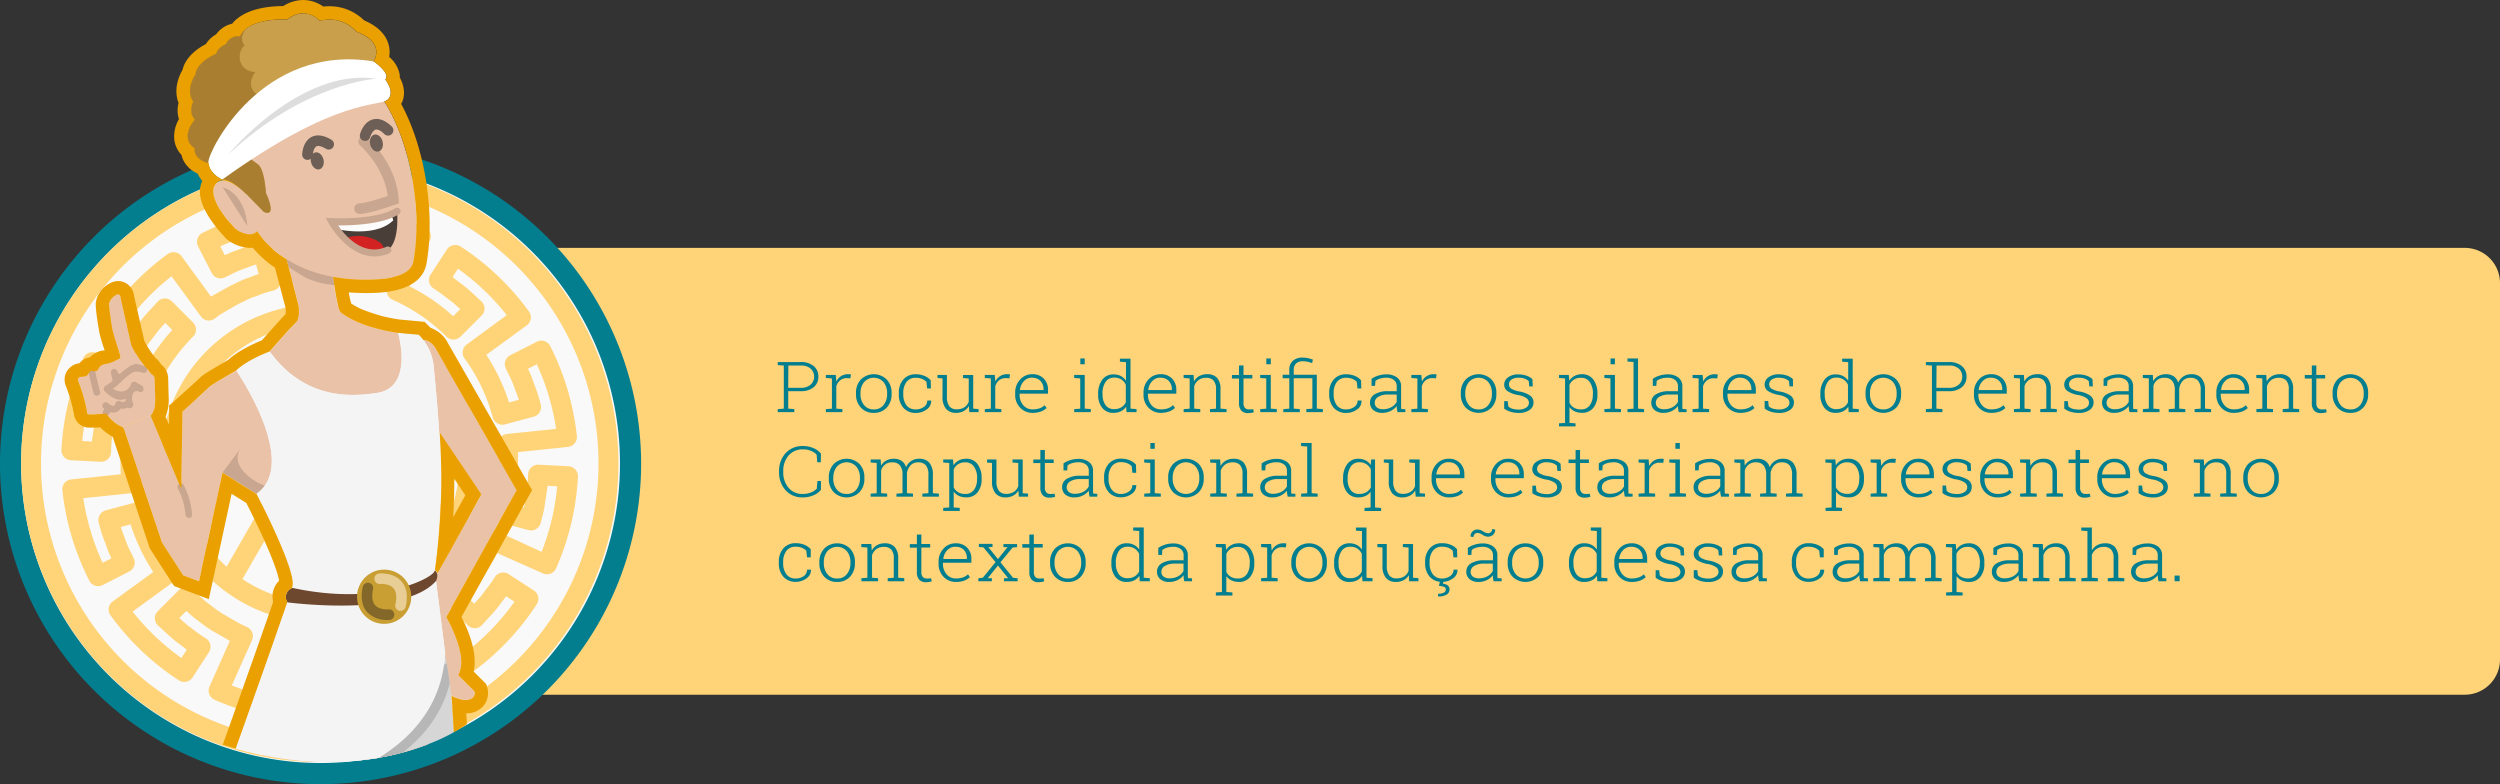 <svg id="Camada_1" data-name="Camada 1" xmlns="http://www.w3.org/2000/svg" xmlns:xlink="http://www.w3.org/1999/xlink" viewBox="0 0 709.69 222.6"><rect x="0" y="0" width="709.69" height="222.6" fill="#333333" stroke="none"/><defs><style>.cls-1{fill:none;}.cls-2{fill:#ffd478;}.cls-3{fill:#027e8f;}.cls-4{fill:#f9f9f9;}.cls-5{clip-path:url(#clip-path);}.cls-6{fill:#eac2a7;}.cls-7{fill:#c9a68f;}.cls-8{fill:#d6aa8b;}.cls-9{fill:#d6d6d6;}.cls-10{fill:#c99f4b;}.cls-11{fill:#6d5f56;}.cls-12{fill:#493e38;}.cls-13{clip-path:url(#clip-path-2);}.cls-14{fill:#fcfcfc;}.cls-15{fill:#d32222;}.cls-16{fill:#f4f4f4;}.cls-17{clip-path:url(#clip-path-3);}.cls-18{fill:#b7b7b7;}.cls-19{fill:#6d472e;}.cls-20{fill:#c99e32;}.cls-21{clip-path:url(#clip-path-4);}.cls-22{fill:#aa7e30;}.cls-23{fill:#fff;}.cls-24{fill:#ddd;}.cls-25{fill:#846829;}.cls-26{fill:#e8cd95;}.cls-27{fill:#eaa000;}.cls-28{clip-path:url(#clip-path-5);}</style><clipPath id="clip-path"><path class="cls-1" d="M132.5,205.6s-28.07,21.32-75.08,3.8-47-152.1-47-152.1S50.22,0,86.12,0C96,0,129.38,7.4,129.38,28.13s25.1,113.81,25.1,113.81,10.54,40.81,5.27,43.92"/></clipPath><clipPath id="clip-path-2"><path class="cls-1" d="M94.2,62.93c-.23-.23,13.33.85,18.51-3,0,0,1,10.31-3.6,11.44S98.86,70.67,94.2,62.93Z"/></clipPath><clipPath id="clip-path-3"><path class="cls-1" d="M101.87,215.62c3.15,6.25,25.3,7.57,27.13,8.15,0,0,.58-25.08-3-39.17S101.87,215.62,101.87,215.62Z"/></clipPath><clipPath id="clip-path-4"><path class="cls-1" d="M74.94,60.18c3.91,1.61.54-5.39.54-5.39s-.37-7-2.36-8.21A29,29,0,0,1,68.79,43l10-6.84L106,17.49s3.77-5.25-4.84-8.48a10.28,10.28,0,0,0-10.44-3.1S87,1.4,81.54,5.54c0,0-11-.64-13.46,4.75a4.09,4.09,0,0,0-4,2.29s-2.29.87-2.73,2.72c0,0-5.55,2.19-5.89,5.9,0,0-3,4.24-.61,7.67,0,0-1.6,3,.47,5.08,0,0-4.64,5.09,0,8.25,0,0-1.14,3.3,5.66,4.65L63,51s1.94-.88,7.54,4.71Z"/></clipPath><clipPath id="clip-path-5"><path class="cls-1" d="M132.5-69.07s-28.07,21.32-75.08,3.81-47-152.11-47-152.11,39.81-57.33,75.71-57.3c9.83,0,43.26,7.41,43.26,28.14s25.1,113.8,25.1,113.8S165-91.92,159.75-88.81"/></clipPath></defs><title>8-info2</title><path class="cls-2" d="M131.74,70.37H699.69a10,10,0,0,1,10,10V187.21a10,10,0,0,1-10,10H131.74a0,0,0,0,1,0,0V70.37A0,0,0,0,1,131.74,70.37Z"/><path class="cls-3" d="M227.26,102.78a5.56,5.56,0,0,1,3.74,1.14,3.76,3.76,0,0,1,1.32,3,3.8,3.8,0,0,1-1.32,3,5.61,5.61,0,0,1-3.74,1.13h-3.5V116l1.72.13V117h-4.7v-.86l1.72-.13V103.77l-1.72-.12v-.87h6.48Zm-3.5,7.31h3.5a4.06,4.06,0,0,0,2.85-.89,3,3,0,0,0,1-2.25,3,3,0,0,0-.95-2.27,4,4,0,0,0-2.86-.91h-3.5Z"/><path class="cls-3" d="M237.25,106.43l.15,1.76v.12a3.8,3.8,0,0,1,1.33-1.52,3.52,3.52,0,0,1,2-.56,3.73,3.73,0,0,1,.47,0l.37.07-.17,1.1-.94-.06a3,3,0,0,0-1.95.62,3.39,3.39,0,0,0-1.1,1.7V116l1.72.13V117h-4.69v-.86l1.72-.13v-8.58l-1.72-.13v-.87h2.82Z"/><path class="cls-3" d="M243,111.56a5.42,5.42,0,0,1,1.38-3.83,5.23,5.23,0,0,1,7.33,0,5.39,5.39,0,0,1,1.39,3.83v.32a5.41,5.41,0,0,1-1.38,3.83,4.72,4.72,0,0,1-3.65,1.49,4.78,4.78,0,0,1-3.69-1.49,5.41,5.41,0,0,1-1.38-3.83Zm1.27.32a4.8,4.8,0,0,0,1,3.09,3.4,3.4,0,0,0,2.8,1.25,3.36,3.36,0,0,0,2.76-1.25,4.8,4.8,0,0,0,1-3.09v-.32a4.77,4.77,0,0,0-1-3.07,3.69,3.69,0,0,0-5.55,0,4.76,4.76,0,0,0-1,3.07Z"/><path class="cls-3" d="M260,116.22a3.83,3.83,0,0,0,2.22-.67,2.12,2.12,0,0,0,1-1.84h1.12l0,.05a2.86,2.86,0,0,1-1.26,2.46,5,5,0,0,1-3.06,1,4.48,4.48,0,0,1-3.59-1.48,5.6,5.6,0,0,1-1.28-3.8v-.41a5.61,5.61,0,0,1,1.28-3.79,4.46,4.46,0,0,1,3.58-1.49,6.32,6.32,0,0,1,2.42.46,4.88,4.88,0,0,1,1.78,1.25l.05,2.31h-1.07l-.2-1.88a3.6,3.6,0,0,0-1.26-.83,4.43,4.43,0,0,0-1.72-.31,3.13,3.13,0,0,0-2.71,1.22,5.06,5.06,0,0,0-.88,3.06v.41a5.13,5.13,0,0,0,.87,3.08A3.16,3.16,0,0,0,260,116.22Z"/><path class="cls-3" d="M275.05,115.26a3.74,3.74,0,0,1-1.47,1.43,4.5,4.5,0,0,1-2.2.51,3.62,3.62,0,0,1-2.82-1.13,5.16,5.16,0,0,1-1-3.52v-5.12l-1.42-.13v-.87h2.67v6.14a4.34,4.34,0,0,0,.71,2.78,2.51,2.51,0,0,0,2,.84,3.93,3.93,0,0,0,2.28-.59A3.08,3.08,0,0,0,275,114v-6.55l-1.62-.13v-.87h2.89V116l1.53.13V117h-2.64Z"/><path class="cls-3" d="M282.39,106.43l.16,1.76v.12a3.8,3.8,0,0,1,1.33-1.52,3.49,3.49,0,0,1,2-.56,3.57,3.57,0,0,1,.47,0l.38.07-.17,1.1-.94-.06a3,3,0,0,0-2,.62,3.38,3.38,0,0,0-1.09,1.7V116l1.72.13V117h-4.69v-.86l1.72-.13v-8.58l-1.72-.13v-.87h2.81Z"/><path class="cls-3" d="M293.17,117.2a4.72,4.72,0,0,1-3.56-1.46,5.08,5.08,0,0,1-1.42-3.71v-.54a5.27,5.27,0,0,1,1.41-3.76,4.49,4.49,0,0,1,3.4-1.5,4.37,4.37,0,0,1,3.3,1.24,4.5,4.5,0,0,1,1.21,3.28v1h-8.06V112a4.41,4.41,0,0,0,1,3,3.37,3.37,0,0,0,2.69,1.21,6,6,0,0,0,2-.31,3.94,3.94,0,0,0,1.42-.87l.54.8a4.64,4.64,0,0,1-1.63,1A6.77,6.77,0,0,1,293.17,117.2Zm-.17-10a3.11,3.11,0,0,0-2.34,1,4.1,4.1,0,0,0-1.12,2.49l0,.05h6.69v-.3a3.24,3.24,0,0,0-.87-2.3A3.13,3.13,0,0,0,293,107.23Z"/><path class="cls-3" d="M304.93,116.14l1.72-.13v-8.58l-1.72-.13v-.87h3V116l1.72.13V117h-4.69Zm3-12.74h-1.25v-1.64h1.25Z"/><path class="cls-3" d="M319.67,115.47a3.75,3.75,0,0,1-1.46,1.28,4.65,4.65,0,0,1-2.11.45,3.9,3.9,0,0,1-3.2-1.41,5.82,5.82,0,0,1-1.16-3.78v-.21a6.54,6.54,0,0,1,1.16-4,3.82,3.82,0,0,1,3.22-1.52,4.39,4.39,0,0,1,2.07.47,4,4,0,0,1,1.45,1.32v-5.26l-1.72-.13v-.87h3V116l1.72.13V117h-2.85ZM313,112a5,5,0,0,0,.83,3,2.87,2.87,0,0,0,2.49,1.14,3.75,3.75,0,0,0,2-.51,3.44,3.44,0,0,0,1.27-1.4v-5a3.62,3.62,0,0,0-1.22-1.46,3.44,3.44,0,0,0-2.06-.57,2.79,2.79,0,0,0-2.5,1.27,5.8,5.8,0,0,0-.84,3.28Z"/><path class="cls-3" d="M329.6,117.2a4.73,4.73,0,0,1-3.57-1.46,5.12,5.12,0,0,1-1.41-3.71v-.54a5.27,5.27,0,0,1,1.41-3.76,4.49,4.49,0,0,1,3.4-1.5,4.37,4.37,0,0,1,3.3,1.24,4.49,4.49,0,0,1,1.2,3.28v1h-8.06V112a4.46,4.46,0,0,0,1,3,3.4,3.4,0,0,0,2.7,1.21,5.88,5.88,0,0,0,2-.31A3.86,3.86,0,0,0,333,115l.54.8a4.68,4.68,0,0,1-1.62,1A6.85,6.85,0,0,1,329.6,117.2Zm-.17-10a3.14,3.14,0,0,0-2.35,1,4.09,4.09,0,0,0-1.11,2.49l0,.05h6.69v-.3a3.25,3.25,0,0,0-.88-2.3A3.09,3.09,0,0,0,329.43,107.23Z"/><path class="cls-3" d="M336,116.14l1.72-.13v-8.58L336,107.3v-.87h2.83l.12,1.85a3.78,3.78,0,0,1,1.48-1.51,4.33,4.33,0,0,1,2.21-.54,3.67,3.67,0,0,1,2.83,1,4.76,4.76,0,0,1,1,3.28V116l1.72.13V117h-4.71v-.86l1.72-.13v-5.44a3.62,3.62,0,0,0-.73-2.57,2.78,2.78,0,0,0-2.09-.75,3.45,3.45,0,0,0-2.16.65,3.63,3.63,0,0,0-1.21,1.72V116l1.72.13V117H336Z"/><path class="cls-3" d="M353,103.73v2.7h2.51v1H353v6.88a2.14,2.14,0,0,0,.4,1.47,1.41,1.41,0,0,0,1.08.44,5.74,5.74,0,0,0,.6,0,6.66,6.66,0,0,0,.67-.08l.19.87a3.46,3.46,0,0,1-.77.19,5.49,5.49,0,0,1-.91.07,2.46,2.46,0,0,1-1.87-.7,3.13,3.13,0,0,1-.67-2.23v-6.88h-2v-1h2v-2.7Z"/><path class="cls-3" d="M357.74,116.14l1.72-.13v-8.58l-1.72-.13v-.87h3V116l1.72.13V117h-4.7Zm3-12.74h-1.26v-1.64h1.26Z"/><path class="cls-3" d="M364.32,116.14,366,116v-8.62h-1.89v-1H366v-1.35a3.35,3.35,0,0,1,1-2.6,4,4,0,0,1,2.79-.92,7.76,7.76,0,0,1,1.42.14,9.48,9.48,0,0,1,1.48.43l-.2,1a8.89,8.89,0,0,0-1.25-.38,6.31,6.31,0,0,0-1.38-.14,2.67,2.67,0,0,0-1.94.64,2.4,2.4,0,0,0-.66,1.82v1.35h6.55V116l1.72.13V117h-4.7v-.86l1.72-.13v-8.62h-5.29V116l1.72.13V117h-4.71Z"/><path class="cls-3" d="M382.18,116.22a3.82,3.82,0,0,0,2.21-.67,2.12,2.12,0,0,0,1-1.84h1.12l0,.05a2.82,2.82,0,0,1-1.26,2.46,5,5,0,0,1-3.05,1,4.48,4.48,0,0,1-3.6-1.48,5.59,5.59,0,0,1-1.27-3.8v-.41a5.6,5.6,0,0,1,1.27-3.79,4.48,4.48,0,0,1,3.59-1.49,6.27,6.27,0,0,1,2.41.46,4.79,4.79,0,0,1,1.78,1.25l.06,2.31h-1.08l-.2-1.88a3.6,3.6,0,0,0-1.26-.83,4.38,4.38,0,0,0-1.71-.31,3.14,3.14,0,0,0-2.72,1.22,5.06,5.06,0,0,0-.88,3.06v.41a5.06,5.06,0,0,0,.88,3.08A3.13,3.13,0,0,0,382.18,116.22Z"/><path class="cls-3" d="M396.72,117q-.12-.54-.18-.93a7,7,0,0,1-.05-.79,4.93,4.93,0,0,1-1.69,1.37,5,5,0,0,1-2.37.55,3.87,3.87,0,0,1-2.6-.8,2.73,2.73,0,0,1-.91-2.17,2.62,2.62,0,0,1,1.36-2.32,6.85,6.85,0,0,1,3.69-.86h2.52v-1.4a2.15,2.15,0,0,0-.79-1.77,3.36,3.36,0,0,0-2.2-.65,5.88,5.88,0,0,0-1.73.24,4.12,4.12,0,0,0-1.31.65l-.11,1.42h-1v-2a6.65,6.65,0,0,1,1.89-.91,7.51,7.51,0,0,1,2.35-.36,4.83,4.83,0,0,1,3,.89,3,3,0,0,1,1.15,2.55v5.2c0,.21,0,.42,0,.62a3.68,3.68,0,0,0,.07.58l1.14.07V117Zm-4.15-.83a4.86,4.86,0,0,0,2.41-.59,3.6,3.6,0,0,0,1.51-1.51V112H394a5,5,0,0,0-2.75.66,1.92,1.92,0,0,0-1,1.66,1.66,1.66,0,0,0,.64,1.37A2.68,2.68,0,0,0,392.57,116.17Z"/><path class="cls-3" d="M403.49,106.43l.16,1.76v.12a3.71,3.71,0,0,1,1.32-1.52,3.52,3.52,0,0,1,2-.56,3.57,3.57,0,0,1,.47,0l.37.07-.16,1.1-.94-.06a3,3,0,0,0-2,.62,3.38,3.38,0,0,0-1.09,1.7V116l1.72.13V117h-4.69v-.86l1.71-.13v-8.58l-1.71-.13v-.87h2.81Z"/><path class="cls-3" d="M414.69,111.56a5.42,5.42,0,0,1,1.38-3.83,5.23,5.23,0,0,1,7.33,0,5.42,5.42,0,0,1,1.38,3.83v.32a5.45,5.45,0,0,1-1.37,3.83,5.26,5.26,0,0,1-7.34,0,5.41,5.41,0,0,1-1.38-3.83Zm1.27.32a4.8,4.8,0,0,0,1,3.09,3.39,3.39,0,0,0,2.79,1.25,3.33,3.33,0,0,0,2.76-1.25,4.8,4.8,0,0,0,1-3.09v-.32a4.77,4.77,0,0,0-1-3.07,3.69,3.69,0,0,0-5.55,0,4.76,4.76,0,0,0-1,3.07Z"/><path class="cls-3" d="M435.12,109.69h-1l-.14-1.49a3.26,3.26,0,0,0-1.2-.72,5.27,5.27,0,0,0-1.66-.25,3.26,3.26,0,0,0-2.07.55,1.64,1.64,0,0,0-.7,1.3,1.5,1.5,0,0,0,.6,1.21,6.06,6.06,0,0,0,2.38.84,8.25,8.25,0,0,1,3,1.14,2.33,2.33,0,0,1,1,2,2.52,2.52,0,0,1-1.16,2.14,5.19,5.19,0,0,1-3.05.81,7.56,7.56,0,0,1-2.3-.33A5.37,5.37,0,0,1,427,116v-2.13h1l.18,1.51a3.09,3.09,0,0,0,1.28.68,6.66,6.66,0,0,0,1.62.21,3.67,3.67,0,0,0,2.16-.56,1.61,1.61,0,0,0,.79-1.35,1.67,1.67,0,0,0-.66-1.3,5.6,5.6,0,0,0-2.37-.91,8.3,8.3,0,0,1-3-1.08,2.19,2.19,0,0,1-1-1.9,2.49,2.49,0,0,1,1.11-2.05,4.69,4.69,0,0,1,2.92-.84,7,7,0,0,1,2.29.36,4.74,4.74,0,0,1,1.69,1Z"/><path class="cls-3" d="M442.56,107.3v-.87h2.78l.15,1.64a4,4,0,0,1,1.49-1.36,4.41,4.41,0,0,1,2.11-.48,3.84,3.84,0,0,1,3.22,1.52,6.54,6.54,0,0,1,1.16,4V112a5.79,5.79,0,0,1-1.16,3.78,3.93,3.93,0,0,1-3.2,1.41,4.92,4.92,0,0,1-2.1-.42,3.87,3.87,0,0,1-1.47-1.21v4.49l1.72.13v.87h-4.7v-.87l1.72-.13V107.43Zm9.64,4.5a5.77,5.77,0,0,0-.86-3.28,2.86,2.86,0,0,0-2.53-1.27,3.58,3.58,0,0,0-2.08.56,3.46,3.46,0,0,0-1.19,1.46v5.08a3.18,3.18,0,0,0,1.25,1.37,3.85,3.85,0,0,0,2,.5,2.93,2.93,0,0,0,2.51-1.16,4.93,4.93,0,0,0,.86-3Z"/><path class="cls-3" d="M455.44,116.14l1.72-.13v-8.58l-1.72-.13v-.87h3V116l1.72.13V117h-4.69Zm3-12.74h-1.25v-1.64h1.25Z"/><path class="cls-3" d="M462,102.63v-.87h3V116l1.72.13V117H462v-.86l1.72-.13V102.76Z"/><path class="cls-3" d="M476.56,117q-.12-.54-.18-.93a7,7,0,0,1-.05-.79,4.83,4.83,0,0,1-1.69,1.37,5,5,0,0,1-2.37.55,3.82,3.82,0,0,1-2.59-.8,2.71,2.71,0,0,1-.92-2.17,2.62,2.62,0,0,1,1.36-2.32,6.9,6.9,0,0,1,3.69-.86h2.52v-1.4a2.15,2.15,0,0,0-.79-1.77,3.35,3.35,0,0,0-2.19-.65,5.9,5.9,0,0,0-1.74.24,4.12,4.12,0,0,0-1.31.65l-.11,1.42h-1v-2a6.92,6.92,0,0,1,1.89-.91,7.56,7.56,0,0,1,2.35-.36,4.86,4.86,0,0,1,3,.89,3.07,3.07,0,0,1,1.15,2.55v5.2c0,.21,0,.42,0,.62a3.68,3.68,0,0,0,.07.58l1.14.07V117Zm-4.15-.83a4.83,4.83,0,0,0,2.41-.59,3.6,3.6,0,0,0,1.51-1.51V112h-2.54a5,5,0,0,0-2.75.66,1.94,1.94,0,0,0-1,1.66,1.68,1.68,0,0,0,.64,1.37A2.7,2.7,0,0,0,472.41,116.17Z"/><path class="cls-3" d="M483.33,106.43l.16,1.76v.12a3.78,3.78,0,0,1,1.32-1.52,3.58,3.58,0,0,1,2.46-.52l.38.07-.17,1.1-.94-.06a3,3,0,0,0-2,.62,3.38,3.38,0,0,0-1.09,1.7V116l1.72.13V117h-4.69v-.86l1.72-.13v-8.58l-1.72-.13v-.87h2.81Z"/><path class="cls-3" d="M494.11,117.2a4.72,4.72,0,0,1-3.56-1.46,5.08,5.08,0,0,1-1.42-3.71v-.54a5.27,5.27,0,0,1,1.41-3.76,4.49,4.49,0,0,1,3.4-1.5,4.37,4.37,0,0,1,3.3,1.24,4.49,4.49,0,0,1,1.2,3.28v1h-8.05V112a4.41,4.41,0,0,0,1,3,3.37,3.37,0,0,0,2.69,1.21,5.88,5.88,0,0,0,2-.31,4,4,0,0,0,1.43-.87l.54.8a4.73,4.73,0,0,1-1.63,1A6.77,6.77,0,0,1,494.11,117.2Zm-.17-10a3.11,3.11,0,0,0-2.34,1,4.1,4.1,0,0,0-1.12,2.49l0,.05h6.69v-.3a3.21,3.21,0,0,0-.88-2.3A3.09,3.09,0,0,0,493.94,107.23Z"/><path class="cls-3" d="M509,109.69h-1l-.15-1.49a3.26,3.26,0,0,0-1.2-.72,5.22,5.22,0,0,0-1.66-.25,3.26,3.26,0,0,0-2.07.55,1.63,1.63,0,0,0-.69,1.3,1.51,1.51,0,0,0,.59,1.21,6.06,6.06,0,0,0,2.38.84,8.25,8.25,0,0,1,3.05,1.14,2.33,2.33,0,0,1,1,2,2.51,2.51,0,0,1-1.15,2.14,5.23,5.23,0,0,1-3.06.81,7.56,7.56,0,0,1-2.3-.33,5.47,5.47,0,0,1-1.8-.92v-2.13h1l.18,1.51a3.06,3.06,0,0,0,1.29.68,6.52,6.52,0,0,0,1.61.21,3.73,3.73,0,0,0,2.17-.56,1.63,1.63,0,0,0,.79-1.35,1.67,1.67,0,0,0-.66-1.3,5.71,5.71,0,0,0-2.38-.91,8.38,8.38,0,0,1-3-1.08,2.19,2.19,0,0,1-1-1.9,2.49,2.49,0,0,1,1.11-2.05,4.71,4.71,0,0,1,2.92-.84,6.92,6.92,0,0,1,2.29.36,4.79,4.79,0,0,1,1.7,1Z"/><path class="cls-3" d="M524.69,115.47a3.83,3.83,0,0,1-1.46,1.28,4.65,4.65,0,0,1-2.11.45,3.9,3.9,0,0,1-3.2-1.41,5.82,5.82,0,0,1-1.16-3.78v-.21a6.54,6.54,0,0,1,1.16-4,3.82,3.82,0,0,1,3.22-1.52,4.39,4.39,0,0,1,2.07.47,4.06,4.06,0,0,1,1.45,1.32v-5.26l-1.72-.13v-.87h3V116l1.72.13V117H524.8ZM518,112a5,5,0,0,0,.83,3,2.87,2.87,0,0,0,2.49,1.14,3.75,3.75,0,0,0,2-.51,3.51,3.51,0,0,0,1.27-1.4v-5a3.62,3.62,0,0,0-1.22-1.46,3.46,3.46,0,0,0-2.06-.57,2.79,2.79,0,0,0-2.5,1.27,5.8,5.8,0,0,0-.84,3.28Z"/><path class="cls-3" d="M529.59,111.56a5.42,5.42,0,0,1,1.38-3.83,5.23,5.23,0,0,1,7.33,0,5.42,5.42,0,0,1,1.38,3.83v.32a5.41,5.41,0,0,1-1.38,3.83,5.25,5.25,0,0,1-7.33,0,5.41,5.41,0,0,1-1.38-3.83Zm1.26.32a4.8,4.8,0,0,0,1,3.09,3.4,3.4,0,0,0,2.8,1.25,3.36,3.36,0,0,0,2.76-1.25,4.8,4.8,0,0,0,1-3.09v-.32a4.76,4.76,0,0,0-1-3.07,3.7,3.7,0,0,0-5.56,0,4.76,4.76,0,0,0-1,3.07Z"/><path class="cls-3" d="M553.19,102.78a5.57,5.57,0,0,1,3.74,1.14,3.76,3.76,0,0,1,1.32,3,3.8,3.8,0,0,1-1.32,3,5.62,5.62,0,0,1-3.74,1.13h-3.5V116l1.71.13V117h-4.69v-.86l1.72-.13V103.77l-1.72-.12v-.87h6.48Zm-3.5,7.31h3.5a4.07,4.07,0,0,0,2.85-.89,3,3,0,0,0,1-2.25,3,3,0,0,0-.94-2.27,4,4,0,0,0-2.86-.91h-3.5Z"/><path class="cls-3" d="M565.34,117.2a4.73,4.73,0,0,1-3.57-1.46,5.12,5.12,0,0,1-1.41-3.71v-.54a5.31,5.31,0,0,1,1.4-3.76,4.51,4.51,0,0,1,3.41-1.5,4.38,4.38,0,0,1,3.3,1.24,4.49,4.49,0,0,1,1.2,3.28v1h-8.06V112a4.46,4.46,0,0,0,1,3,3.39,3.39,0,0,0,2.7,1.21,5.92,5.92,0,0,0,2-.31,3.94,3.94,0,0,0,1.42-.87l.54.8a4.68,4.68,0,0,1-1.62,1A6.85,6.85,0,0,1,565.34,117.2Zm-.17-10a3.14,3.14,0,0,0-2.35,1,4,4,0,0,0-1.11,2.49l0,.05h6.68v-.3a3.24,3.24,0,0,0-.87-2.3A3.1,3.1,0,0,0,565.17,107.23Z"/><path class="cls-3" d="M571.69,116.14l1.72-.13v-8.58l-1.72-.13v-.87h2.84l.12,1.85a3.78,3.78,0,0,1,1.48-1.51,4.33,4.33,0,0,1,2.21-.54,3.64,3.64,0,0,1,2.82,1,4.71,4.71,0,0,1,1,3.28V116l1.72.13V117h-4.7v-.86l1.72-.13v-5.44a3.67,3.67,0,0,0-.73-2.57,2.8,2.8,0,0,0-2.09-.75,3.43,3.43,0,0,0-2.16.65,3.56,3.56,0,0,0-1.21,1.72V116l1.72.13V117h-4.71Z"/><path class="cls-3" d="M594.11,109.69h-1l-.15-1.49a3.14,3.14,0,0,0-1.19-.72,5.31,5.31,0,0,0-1.66-.25,3.27,3.27,0,0,0-2.08.55,1.63,1.63,0,0,0-.69,1.3,1.5,1.5,0,0,0,.6,1.21,6.06,6.06,0,0,0,2.38.84,8.19,8.19,0,0,1,3,1.14,2.32,2.32,0,0,1,1,2,2.52,2.52,0,0,1-1.16,2.14,5.22,5.22,0,0,1-3.05.81,7.67,7.67,0,0,1-2.31-.33A5.32,5.32,0,0,1,586,116v-2.13h1l.18,1.51a3,3,0,0,0,1.28.68,6.66,6.66,0,0,0,1.62.21,3.71,3.71,0,0,0,2.16-.56,1.61,1.61,0,0,0,.79-1.35,1.67,1.67,0,0,0-.66-1.3,5.66,5.66,0,0,0-2.38-.91,8.45,8.45,0,0,1-3-1.08,2.2,2.2,0,0,1-1-1.9,2.51,2.51,0,0,1,1.1-2.05,4.74,4.74,0,0,1,2.93-.84,7,7,0,0,1,2.29.36,4.74,4.74,0,0,1,1.69,1Z"/><path class="cls-3" d="M604.52,117q-.12-.54-.18-.93a7,7,0,0,1-.05-.79,4.83,4.83,0,0,1-1.69,1.37,5,5,0,0,1-2.37.55,3.82,3.82,0,0,1-2.59-.8,2.71,2.71,0,0,1-.92-2.17,2.62,2.62,0,0,1,1.36-2.32,6.9,6.9,0,0,1,3.69-.86h2.52v-1.4a2.17,2.17,0,0,0-.78-1.77,3.39,3.39,0,0,0-2.2-.65,6,6,0,0,0-1.74.24,4.12,4.12,0,0,0-1.31.65l-.11,1.42h-1v-2a6.92,6.92,0,0,1,1.89-.91,7.56,7.56,0,0,1,2.35-.36,4.86,4.86,0,0,1,3,.89,3.07,3.07,0,0,1,1.15,2.55v5.2c0,.21,0,.42,0,.62a5.41,5.41,0,0,0,.07.58l1.14.07V117Zm-4.15-.83a4.83,4.83,0,0,0,2.41-.59,3.6,3.6,0,0,0,1.51-1.51V112h-2.54a5,5,0,0,0-2.75.66,1.94,1.94,0,0,0-1,1.66,1.68,1.68,0,0,0,.64,1.37A2.7,2.7,0,0,0,600.37,116.17Z"/><path class="cls-3" d="M608.29,107.3v-.87h2.84l.11,1.75a3.9,3.9,0,0,1,1.47-1.44,4.42,4.42,0,0,1,2.18-.51,3.76,3.76,0,0,1,2.18.6,3.24,3.24,0,0,1,1.26,1.8,4.17,4.17,0,0,1,1.47-1.76,4.11,4.11,0,0,1,2.32-.64,3.6,3.6,0,0,1,2.83,1.13,5.15,5.15,0,0,1,1,3.47V116l1.72.14V117H623v-.86l1.72-.14v-5.19a4,4,0,0,0-.75-2.75,2.65,2.65,0,0,0-2.07-.81,2.92,2.92,0,0,0-2.27.87,4.06,4.06,0,0,0-1,2.22.61.61,0,0,0,0,.14V116l1.72.13V117h-4.7v-.86l1.72-.13v-5.2a4,4,0,0,0-.76-2.73,2.66,2.66,0,0,0-2.07-.83,3.07,3.07,0,0,0-3.24,2.32V116l1.72.13V117h-4.7v-.86L610,116v-8.58Z"/><path class="cls-3" d="M634.15,117.2a4.73,4.73,0,0,1-3.57-1.46,5.12,5.12,0,0,1-1.41-3.71v-.54a5.27,5.27,0,0,1,1.41-3.76,4.48,4.48,0,0,1,3.4-1.5,4.37,4.37,0,0,1,3.3,1.24,4.49,4.49,0,0,1,1.2,3.28v1h-8.06V112a4.46,4.46,0,0,0,1,3,3.4,3.4,0,0,0,2.7,1.21,5.88,5.88,0,0,0,2-.31,3.86,3.86,0,0,0,1.42-.87l.54.8a4.68,4.68,0,0,1-1.62,1A6.85,6.85,0,0,1,634.15,117.2Zm-.17-10a3.14,3.14,0,0,0-2.35,1,4,4,0,0,0-1.11,2.49l0,.05h6.69v-.3a3.25,3.25,0,0,0-.88-2.3A3.09,3.09,0,0,0,634,107.23Z"/><path class="cls-3" d="M640.51,116.14l1.71-.13v-8.58l-1.71-.13v-.87h2.83l.12,1.85a3.78,3.78,0,0,1,1.48-1.51,4.33,4.33,0,0,1,2.21-.54,3.63,3.63,0,0,1,2.82,1,4.71,4.71,0,0,1,1,3.28V116l1.71.13V117H648v-.86l1.72-.13v-5.44A3.62,3.62,0,0,0,649,108a2.8,2.8,0,0,0-2.09-.75,3.45,3.45,0,0,0-2.16.65,3.63,3.63,0,0,0-1.21,1.72V116l1.72.13V117h-4.7Z"/><path class="cls-3" d="M657.55,103.73v2.7h2.51v1h-2.51v6.88a2.14,2.14,0,0,0,.4,1.47,1.41,1.41,0,0,0,1.08.44,5.74,5.74,0,0,0,.6,0,6.66,6.66,0,0,0,.67-.08l.19.87a3.46,3.46,0,0,1-.77.19,5.49,5.49,0,0,1-.91.07,2.46,2.46,0,0,1-1.87-.7,3.13,3.13,0,0,1-.67-2.23v-6.88h-2v-1h2v-2.7Z"/><path class="cls-3" d="M662.17,111.56a5.42,5.42,0,0,1,1.38-3.83,5.23,5.23,0,0,1,7.33,0,5.42,5.42,0,0,1,1.38,3.83v.32a5.41,5.41,0,0,1-1.38,3.83,4.69,4.69,0,0,1-3.65,1.49,4.76,4.76,0,0,1-3.68-1.49,5.41,5.41,0,0,1-1.38-3.83Zm1.26.32a4.85,4.85,0,0,0,1,3.09,3.4,3.4,0,0,0,2.8,1.25A3.36,3.36,0,0,0,670,115a4.8,4.8,0,0,0,1-3.09v-.32a4.76,4.76,0,0,0-1-3.07,3.7,3.7,0,0,0-5.56,0,4.82,4.82,0,0,0-1,3.07Z"/><path class="cls-3" d="M233,131.23h-1l-.18-2.16a4.49,4.49,0,0,0-1.6-1.09,5.84,5.84,0,0,0-2.26-.41,5.17,5.17,0,0,0-4.09,1.73,6.52,6.52,0,0,0-1.52,4.48v.2a6.64,6.64,0,0,0,1.5,4.49,5,5,0,0,0,4,1.75,6.39,6.39,0,0,0,2.36-.42,4.44,4.44,0,0,0,1.66-1.09l.18-2.16h1v2.5a5.32,5.32,0,0,1-2.1,1.54,7.43,7.43,0,0,1-3.08.61,6.28,6.28,0,0,1-4.83-2,7.38,7.38,0,0,1-1.88-5.2v-.18a7.39,7.39,0,0,1,1.87-5.2,6.37,6.37,0,0,1,4.9-2,7.3,7.3,0,0,1,3.06.62,5.6,5.6,0,0,1,2.06,1.54Z"/><path class="cls-3" d="M235.28,135.56a5.43,5.43,0,0,1,1.39-3.83,5.23,5.23,0,0,1,7.33,0,5.42,5.42,0,0,1,1.38,3.83v.32a5.41,5.41,0,0,1-1.38,3.83,5.25,5.25,0,0,1-7.33,0,5.41,5.41,0,0,1-1.39-3.83Zm1.27.32a4.8,4.8,0,0,0,1,3.09,3.4,3.4,0,0,0,2.8,1.25,3.36,3.36,0,0,0,2.76-1.25,4.8,4.8,0,0,0,1-3.09v-.32a4.71,4.71,0,0,0-1-3.07,3.69,3.69,0,0,0-5.55,0,4.76,4.76,0,0,0-1,3.07Z"/><path class="cls-3" d="M247.16,131.3v-.87H250l.11,1.75a3.9,3.9,0,0,1,1.47-1.44,4.42,4.42,0,0,1,2.18-.51,3.76,3.76,0,0,1,2.18.6,3.19,3.19,0,0,1,1.26,1.8,3.94,3.94,0,0,1,3.8-2.4,3.59,3.59,0,0,1,2.82,1.13,5.15,5.15,0,0,1,1,3.47V140l1.72.14V141h-4.71v-.86l1.72-.14v-5.19a4,4,0,0,0-.75-2.75,2.65,2.65,0,0,0-2.07-.81,2.92,2.92,0,0,0-2.27.87,4.06,4.06,0,0,0-1,2.22.61.61,0,0,0,0,.14V140l1.72.13V141h-4.7v-.86l1.72-.13v-5.2a4,4,0,0,0-.76-2.73,2.66,2.66,0,0,0-2.07-.83,3.09,3.09,0,0,0-3.24,2.32V140l1.72.13V141h-4.7v-.86l1.72-.13v-8.58Z"/><path class="cls-3" d="M267.76,131.3v-.87h2.77l.16,1.64a3.94,3.94,0,0,1,1.48-1.36,4.41,4.41,0,0,1,2.11-.48,3.83,3.83,0,0,1,3.22,1.52,6.54,6.54,0,0,1,1.16,4.05V136a5.79,5.79,0,0,1-1.16,3.78,3.91,3.91,0,0,1-3.2,1.41,4.92,4.92,0,0,1-2.1-.42,3.87,3.87,0,0,1-1.47-1.21v4.49l1.72.13v.87h-4.69v-.87l1.71-.13V131.43Zm9.63,4.5a5.69,5.69,0,0,0-.86-3.28,2.86,2.86,0,0,0-2.53-1.27,3.54,3.54,0,0,0-2.07.56,3.48,3.48,0,0,0-1.2,1.46v5.08a3.25,3.25,0,0,0,1.25,1.37,3.85,3.85,0,0,0,2,.5,2.93,2.93,0,0,0,2.51-1.16,4.93,4.93,0,0,0,.86-3.05Z"/><path class="cls-3" d="M289.1,139.26a3.74,3.74,0,0,1-1.47,1.43,4.53,4.53,0,0,1-2.2.51,3.62,3.62,0,0,1-2.82-1.13,5.16,5.16,0,0,1-1-3.52v-5.12l-1.41-.13v-.87h2.67v6.14a4.28,4.28,0,0,0,.71,2.78,2.5,2.5,0,0,0,2,.84,4,4,0,0,0,2.28-.59,3.08,3.08,0,0,0,1.2-1.62v-6.55l-1.63-.13v-.87h2.89V140l1.53.13V141h-2.63Z"/><path class="cls-3" d="M296.61,127.73v2.7h2.51v1h-2.51v6.88a2.14,2.14,0,0,0,.4,1.47,1.45,1.45,0,0,0,1.09.44,5.68,5.68,0,0,0,.59,0,6.34,6.34,0,0,0,.67-.08l.19.87a3.46,3.46,0,0,1-.77.19,5.49,5.49,0,0,1-.91.07,2.46,2.46,0,0,1-1.87-.7,3.18,3.18,0,0,1-.67-2.23v-6.88h-2v-1h2v-2.7Z"/><path class="cls-3" d="M309.32,141a7.45,7.45,0,0,1-.18-.93,5.25,5.25,0,0,1-.06-.79,4.89,4.89,0,0,1-1.68,1.37,5.06,5.06,0,0,1-2.38.55,3.84,3.84,0,0,1-2.59-.8,2.74,2.74,0,0,1-.92-2.17,2.64,2.64,0,0,1,1.36-2.32,6.9,6.9,0,0,1,3.69-.86h2.52v-1.4a2.17,2.17,0,0,0-.78-1.77,3.37,3.37,0,0,0-2.2-.65,5.88,5.88,0,0,0-1.73.24,4.07,4.07,0,0,0-1.32.65l-.1,1.42H301.9v-2a6.84,6.84,0,0,1,1.9-.91,7.45,7.45,0,0,1,2.34-.36,4.86,4.86,0,0,1,3,.89,3,3,0,0,1,1.15,2.55v5.2c0,.21,0,.42,0,.62a5.42,5.42,0,0,0,.06.58l1.14.07V141Zm-4.16-.83a4.87,4.87,0,0,0,2.42-.59,3.57,3.57,0,0,0,1.5-1.51V136h-2.54a5,5,0,0,0-2.74.66,1.92,1.92,0,0,0-1,1.66,1.66,1.66,0,0,0,.64,1.37A2.67,2.67,0,0,0,305.16,140.17Z"/><path class="cls-3" d="M318.23,140.22a3.82,3.82,0,0,0,2.21-.67,2.12,2.12,0,0,0,1-1.84h1.12l0,0a2.82,2.82,0,0,1-1.26,2.46,5,5,0,0,1-3,1,4.48,4.48,0,0,1-3.6-1.48,5.59,5.59,0,0,1-1.27-3.8v-.41a5.6,5.6,0,0,1,1.27-3.79,4.48,4.48,0,0,1,3.59-1.49,6.27,6.27,0,0,1,2.41.46,4.79,4.79,0,0,1,1.78,1.25l.06,2.31h-1.08l-.2-1.88a3.6,3.6,0,0,0-1.26-.83,4.38,4.38,0,0,0-1.71-.31,3.14,3.14,0,0,0-2.72,1.22,5.06,5.06,0,0,0-.88,3.06v.41a5.06,5.06,0,0,0,.88,3.08A3.13,3.13,0,0,0,318.23,140.22Z"/><path class="cls-3" d="M324.81,140.14l1.72-.13v-8.58l-1.72-.13v-.87h3V140l1.72.13V141h-4.69Zm3-12.74h-1.25v-1.64h1.25Z"/><path class="cls-3" d="M331.62,135.56a5.42,5.42,0,0,1,1.38-3.83,5.23,5.23,0,0,1,7.33,0,5.42,5.42,0,0,1,1.38,3.83v.32a5.45,5.45,0,0,1-1.37,3.83,5.26,5.26,0,0,1-7.34,0,5.41,5.41,0,0,1-1.38-3.83Zm1.27.32a4.8,4.8,0,0,0,1,3.09,3.72,3.72,0,0,0,5.56,0,4.85,4.85,0,0,0,1-3.09v-.32a4.77,4.77,0,0,0-1-3.07,3.69,3.69,0,0,0-5.55,0,4.76,4.76,0,0,0-1,3.07Z"/><path class="cls-3" d="M343.54,140.14l1.72-.13v-8.58l-1.72-.13v-.87h2.83l.12,1.85a3.84,3.84,0,0,1,1.48-1.51,4.33,4.33,0,0,1,2.21-.54,3.67,3.67,0,0,1,2.83,1.05,4.76,4.76,0,0,1,1,3.28V140l1.72.13V141H351v-.86l1.72-.13v-5.44A3.62,3.62,0,0,0,352,132a2.78,2.78,0,0,0-2.08-.75,3.46,3.46,0,0,0-2.17.65,3.63,3.63,0,0,0-1.21,1.72V140l1.72.13V141h-4.7Z"/><path class="cls-3" d="M365.56,141a7.45,7.45,0,0,1-.18-.93,5.24,5.24,0,0,1-.05-.79,5.13,5.13,0,0,1-4.07,1.92,3.84,3.84,0,0,1-2.59-.8,2.74,2.74,0,0,1-.92-2.17,2.64,2.64,0,0,1,1.36-2.32,6.91,6.91,0,0,1,3.7-.86h2.52v-1.4a2.18,2.18,0,0,0-.79-1.77,3.37,3.37,0,0,0-2.2-.65,5.88,5.88,0,0,0-1.73.24,4.07,4.07,0,0,0-1.32.65l-.1,1.42h-1.05v-2a6.84,6.84,0,0,1,1.9-.91,7.45,7.45,0,0,1,2.34-.36,4.86,4.86,0,0,1,3,.89,3,3,0,0,1,1.15,2.55v5.2c0,.21,0,.42,0,.62a5.42,5.42,0,0,0,.06.58l1.14.07V141Zm-4.16-.83a4.87,4.87,0,0,0,2.42-.59,3.66,3.66,0,0,0,1.51-1.51V136h-2.55a5,5,0,0,0-2.74.66,1.92,1.92,0,0,0-1,1.66,1.66,1.66,0,0,0,.64,1.37A2.67,2.67,0,0,0,361.4,140.17Z"/><path class="cls-3" d="M369.34,126.63v-.87h3V140l1.72.13V141h-4.7v-.86l1.72-.13V126.76Z"/><path class="cls-3" d="M381.28,135.8a6.54,6.54,0,0,1,1.16-4.05,3.82,3.82,0,0,1,3.22-1.52,4.43,4.43,0,0,1,2,.46,4,4,0,0,1,1.45,1.3l.13-1.56h1.1v13.63l1.72.13v.87h-4.7v-.87l1.72-.13v-4.45a3.82,3.82,0,0,1-1.46,1.18,4.78,4.78,0,0,1-2,.41,3.9,3.9,0,0,1-3.2-1.41,5.82,5.82,0,0,1-1.16-3.78Zm1.28.21a5.09,5.09,0,0,0,.83,3.06,2.88,2.88,0,0,0,2.49,1.15,3.74,3.74,0,0,0,2-.5,3.56,3.56,0,0,0,1.26-1.35v-5.16a3.93,3.93,0,0,0-1.23-1.42,3.4,3.4,0,0,0-2-.56,2.79,2.79,0,0,0-2.5,1.28,5.84,5.84,0,0,0-.84,3.29Z"/><path class="cls-3" d="M401.73,139.26a3.74,3.74,0,0,1-1.47,1.43,4.53,4.53,0,0,1-2.2.51,3.62,3.62,0,0,1-2.82-1.13,5.16,5.16,0,0,1-1-3.52v-5.12l-1.41-.13v-.87h2.67v6.14a4.28,4.28,0,0,0,.71,2.78,2.5,2.5,0,0,0,2,.84,4,4,0,0,0,2.28-.59,3.08,3.08,0,0,0,1.2-1.62v-6.55l-1.63-.13v-.87H403V140l1.53.13V141h-2.63Z"/><path class="cls-3" d="M411.37,141.2a4.74,4.74,0,0,1-3.57-1.46,5.12,5.12,0,0,1-1.41-3.71v-.54a5.27,5.27,0,0,1,1.41-3.76,4.49,4.49,0,0,1,3.4-1.5,4.37,4.37,0,0,1,3.3,1.24,4.49,4.49,0,0,1,1.2,3.28v1h-8.05V136a4.45,4.45,0,0,0,1,3,3.4,3.4,0,0,0,2.7,1.21,5.88,5.88,0,0,0,2-.31,4,4,0,0,0,1.43-.87l.53.8a4.68,4.68,0,0,1-1.62,1A6.81,6.81,0,0,1,411.37,141.2Zm-.17-10a3.14,3.14,0,0,0-2.35,1,4.15,4.15,0,0,0-1.11,2.49l0,0h6.69v-.3a3.21,3.21,0,0,0-.88-2.3A3.09,3.09,0,0,0,411.2,131.23Z"/><path class="cls-3" d="M428.24,141.2a4.72,4.72,0,0,1-3.56-1.46,5.08,5.08,0,0,1-1.42-3.71v-.54a5.27,5.27,0,0,1,1.41-3.76,4.49,4.49,0,0,1,3.4-1.5,4.37,4.37,0,0,1,3.3,1.24,4.46,4.46,0,0,1,1.21,3.28v1h-8.06V136a4.41,4.41,0,0,0,1,3,3.37,3.37,0,0,0,2.69,1.21,5.88,5.88,0,0,0,2-.31,4,4,0,0,0,1.43-.87l.54.8a4.64,4.64,0,0,1-1.63,1A6.77,6.77,0,0,1,428.24,141.2Zm-.17-10a3.11,3.11,0,0,0-2.34,1,4.1,4.1,0,0,0-1.12,2.49l0,0h6.69v-.3a3.24,3.24,0,0,0-.87-2.3A3.13,3.13,0,0,0,428.07,131.23Z"/><path class="cls-3" d="M443.11,133.69h-1l-.15-1.49a3.26,3.26,0,0,0-1.2-.72,5.22,5.22,0,0,0-1.66-.25,3.26,3.26,0,0,0-2.07.55,1.63,1.63,0,0,0-.69,1.3,1.51,1.51,0,0,0,.59,1.21,6.06,6.06,0,0,0,2.38.84,8.25,8.25,0,0,1,3.05,1.14,2.31,2.31,0,0,1,1,2,2.51,2.51,0,0,1-1.15,2.14,5.23,5.23,0,0,1-3.06.81,7.56,7.56,0,0,1-2.3-.33A5.47,5.47,0,0,1,435,140v-2.13h1l.17,1.51a3.06,3.06,0,0,0,1.29.68,6.52,6.52,0,0,0,1.61.21,3.73,3.73,0,0,0,2.17-.56,1.63,1.63,0,0,0,.79-1.35,1.67,1.67,0,0,0-.66-1.3,5.66,5.66,0,0,0-2.38-.91,8.38,8.38,0,0,1-3-1.08,2.19,2.19,0,0,1-1-1.9,2.49,2.49,0,0,1,1.11-2.05,4.71,4.71,0,0,1,2.92-.84,6.92,6.92,0,0,1,2.29.36,4.79,4.79,0,0,1,1.7,1Z"/><path class="cls-3" d="M448.54,127.73v2.7h2.51v1h-2.51v6.88a2.13,2.13,0,0,0,.41,1.47,1.41,1.41,0,0,0,1.08.44,5.68,5.68,0,0,0,.59,0,6.34,6.34,0,0,0,.67-.08l.19.87a3.33,3.33,0,0,1-.77.19,5.46,5.46,0,0,1-.9.07,2.48,2.48,0,0,1-1.88-.7,3.18,3.18,0,0,1-.66-2.23v-6.88h-2v-1h2v-2.7Z"/><path class="cls-3" d="M461.25,141q-.12-.54-.18-.93a7,7,0,0,1-.05-.79,4.93,4.93,0,0,1-1.69,1.37,5,5,0,0,1-2.37.55,3.85,3.85,0,0,1-2.6-.8,2.73,2.73,0,0,1-.91-2.17,2.62,2.62,0,0,1,1.36-2.32,6.85,6.85,0,0,1,3.69-.86H461v-1.4a2.15,2.15,0,0,0-.79-1.77,3.37,3.37,0,0,0-2.2-.65,5.88,5.88,0,0,0-1.73.24,4,4,0,0,0-1.31.65l-.11,1.42h-1v-2a6.65,6.65,0,0,1,1.89-.91,7.51,7.51,0,0,1,2.35-.36,4.83,4.83,0,0,1,3,.89,3,3,0,0,1,1.15,2.55v5.2c0,.21,0,.42,0,.62a3.68,3.68,0,0,0,.07.58l1.14.07V141Zm-4.15-.83a4.86,4.86,0,0,0,2.41-.59,3.6,3.6,0,0,0,1.51-1.51V136h-2.54a5,5,0,0,0-2.75.66,1.92,1.92,0,0,0-1,1.66,1.66,1.66,0,0,0,.64,1.37A2.68,2.68,0,0,0,457.1,140.17Z"/><path class="cls-3" d="M468,130.43l.16,1.76v.12a3.71,3.71,0,0,1,1.32-1.52,3.52,3.52,0,0,1,2-.56,3.57,3.57,0,0,1,.47,0l.37.07-.17,1.1-.93-.06a3,3,0,0,0-2,.62,3.38,3.38,0,0,0-1.09,1.7V140l1.72.13V141h-4.7v-.86l1.72-.13v-8.58l-1.72-.13v-.87H468Z"/><path class="cls-3" d="M473.88,140.14l1.72-.13v-8.58l-1.72-.13v-.87h3V140l1.72.13V141h-4.7Zm3-12.74H475.6v-1.64h1.26Z"/><path class="cls-3" d="M488.57,141q-.12-.54-.18-.93a7,7,0,0,1-.05-.79,4.83,4.83,0,0,1-1.69,1.37,5,5,0,0,1-2.37.55,3.82,3.82,0,0,1-2.59-.8,2.74,2.74,0,0,1-.92-2.17,2.62,2.62,0,0,1,1.36-2.32,6.9,6.9,0,0,1,3.69-.86h2.52v-1.4a2.17,2.17,0,0,0-.78-1.77,3.39,3.39,0,0,0-2.2-.65,6,6,0,0,0-1.74.24,4.12,4.12,0,0,0-1.31.65l-.11,1.42h-1v-2a6.92,6.92,0,0,1,1.89-.91,7.56,7.56,0,0,1,2.35-.36,4.86,4.86,0,0,1,3,.89,3.07,3.07,0,0,1,1.15,2.55v5.2c0,.21,0,.42,0,.62a5.41,5.41,0,0,0,.07.58l1.14.07V141Zm-4.15-.83a4.83,4.83,0,0,0,2.41-.59,3.6,3.6,0,0,0,1.51-1.51V136H485.8a5,5,0,0,0-2.75.66,1.94,1.94,0,0,0-1,1.66,1.68,1.68,0,0,0,.64,1.37A2.7,2.7,0,0,0,484.42,140.17Z"/><path class="cls-3" d="M492.34,131.3v-.87h2.84l.11,1.75a3.9,3.9,0,0,1,1.47-1.44,4.42,4.42,0,0,1,2.18-.51,3.76,3.76,0,0,1,2.18.6,3.19,3.19,0,0,1,1.26,1.8,3.94,3.94,0,0,1,3.8-2.4,3.59,3.59,0,0,1,2.82,1.13,5.15,5.15,0,0,1,1,3.47V140l1.72.14V141H507v-.86l1.72-.14v-5.19a4,4,0,0,0-.75-2.75,2.65,2.65,0,0,0-2.07-.81,2.92,2.92,0,0,0-2.27.87,4.06,4.06,0,0,0-1,2.22.61.61,0,0,0,0,.14V140l1.72.13V141h-4.7v-.86l1.72-.13v-5.2a4,4,0,0,0-.76-2.73,2.66,2.66,0,0,0-2.07-.83,3.09,3.09,0,0,0-3.24,2.32V140l1.72.13V141h-4.7v-.86l1.72-.13v-8.58Z"/><path class="cls-3" d="M518.19,131.3v-.87H521l.16,1.64a4,4,0,0,1,1.48-1.36,4.44,4.44,0,0,1,2.11-.48,3.82,3.82,0,0,1,3.22,1.52,6.54,6.54,0,0,1,1.16,4.05V136a5.79,5.79,0,0,1-1.16,3.78,3.91,3.91,0,0,1-3.19,1.41,4.93,4.93,0,0,1-2.11-.42,3.87,3.87,0,0,1-1.47-1.21v4.49l1.72.13v.87h-4.69v-.87l1.72-.13V131.43Zm9.64,4.5a5.69,5.69,0,0,0-.87-3.28,2.86,2.86,0,0,0-2.53-1.27,3.31,3.31,0,0,0-3.27,2v5.08a3.31,3.31,0,0,0,1.25,1.37,3.9,3.9,0,0,0,2,.5,3,3,0,0,0,2.52-1.16,5,5,0,0,0,.86-3.05Z"/><path class="cls-3" d="M533.88,130.43l.16,1.76v.12a3.71,3.71,0,0,1,1.32-1.52,3.52,3.52,0,0,1,2-.56,3.57,3.57,0,0,1,.47,0l.37.07-.17,1.1-.94-.06a3,3,0,0,0-2,.62,3.31,3.31,0,0,0-1.09,1.7V140l1.72.13V141h-4.7v-.86l1.72-.13v-8.58l-1.72-.13v-.87h2.82Z"/><path class="cls-3" d="M544.66,141.2a4.73,4.73,0,0,1-3.57-1.46,5.12,5.12,0,0,1-1.41-3.71v-.54a5.27,5.27,0,0,1,1.41-3.76,4.48,4.48,0,0,1,3.4-1.5,4.37,4.37,0,0,1,3.3,1.24,4.49,4.49,0,0,1,1.2,3.28v1h-8.06V136a4.46,4.46,0,0,0,1,3,3.4,3.4,0,0,0,2.7,1.21,5.92,5.92,0,0,0,2-.31,3.86,3.86,0,0,0,1.42-.87l.54.8a4.68,4.68,0,0,1-1.62,1A6.85,6.85,0,0,1,544.66,141.2Zm-.17-10a3.14,3.14,0,0,0-2.35,1,4,4,0,0,0-1.11,2.49l0,0h6.69v-.3a3.25,3.25,0,0,0-.88-2.3A3.09,3.09,0,0,0,544.49,131.23Z"/><path class="cls-3" d="M559.53,133.69h-1l-.15-1.49a3.14,3.14,0,0,0-1.19-.72,5.27,5.27,0,0,0-1.66-.25,3.27,3.27,0,0,0-2.08.55,1.63,1.63,0,0,0-.69,1.3,1.5,1.5,0,0,0,.6,1.21,6.06,6.06,0,0,0,2.38.84,8.32,8.32,0,0,1,3,1.14,2.33,2.33,0,0,1,1,2,2.52,2.52,0,0,1-1.16,2.14,5.22,5.22,0,0,1-3.05.81,7.56,7.56,0,0,1-2.3-.33,5.28,5.28,0,0,1-1.8-.92v-2.13h1l.18,1.51a3,3,0,0,0,1.28.68,6.66,6.66,0,0,0,1.62.21,3.71,3.71,0,0,0,2.16-.56,1.61,1.61,0,0,0,.79-1.35,1.67,1.67,0,0,0-.66-1.3,5.66,5.66,0,0,0-2.37-.91,8.44,8.44,0,0,1-3-1.08,2.2,2.2,0,0,1-1-1.9,2.51,2.51,0,0,1,1.1-2.05,4.74,4.74,0,0,1,2.93-.84,7,7,0,0,1,2.29.36,4.74,4.74,0,0,1,1.69,1Z"/><path class="cls-3" d="M567.09,141.2a4.73,4.73,0,0,1-3.57-1.46,5.12,5.12,0,0,1-1.41-3.71v-.54a5.27,5.27,0,0,1,1.41-3.76,4.49,4.49,0,0,1,3.4-1.5,4.37,4.37,0,0,1,3.3,1.24,4.49,4.49,0,0,1,1.2,3.28v1h-8.06V136a4.46,4.46,0,0,0,1,3,3.4,3.4,0,0,0,2.7,1.21,5.88,5.88,0,0,0,2-.31,3.86,3.86,0,0,0,1.42-.87l.54.8a4.68,4.68,0,0,1-1.62,1A6.85,6.85,0,0,1,567.09,141.2Zm-.17-10a3.14,3.14,0,0,0-2.35,1,4,4,0,0,0-1.11,2.49l0,0h6.69v-.3a3.25,3.25,0,0,0-.88-2.3A3.09,3.09,0,0,0,566.92,131.23Z"/><path class="cls-3" d="M573.45,140.14l1.71-.13v-8.58l-1.71-.13v-.87h2.83l.12,1.85a3.78,3.78,0,0,1,1.48-1.51,4.33,4.33,0,0,1,2.21-.54,3.67,3.67,0,0,1,2.83,1.05,4.76,4.76,0,0,1,1,3.28V140l1.71.13V141h-4.7v-.86l1.72-.13v-5.44a3.62,3.62,0,0,0-.73-2.57,2.79,2.79,0,0,0-2.08-.75,3.46,3.46,0,0,0-2.17.65,3.63,3.63,0,0,0-1.21,1.72V140l1.72.13V141h-4.7Z"/><path class="cls-3" d="M590.49,127.73v2.7H593v1h-2.51v6.88a2.14,2.14,0,0,0,.4,1.47,1.41,1.41,0,0,0,1.08.44,5.74,5.74,0,0,0,.6,0,6.66,6.66,0,0,0,.67-.08l.19.87a3.46,3.46,0,0,1-.77.19,5.49,5.49,0,0,1-.91.07,2.46,2.46,0,0,1-1.87-.7,3.13,3.13,0,0,1-.67-2.23v-6.88h-2v-1h2v-2.7Z"/><path class="cls-3" d="M600.35,141.2a4.74,4.74,0,0,1-3.57-1.46,5.12,5.12,0,0,1-1.41-3.71v-.54a5.27,5.27,0,0,1,1.41-3.76,4.49,4.49,0,0,1,3.4-1.5,4.37,4.37,0,0,1,3.3,1.24,4.49,4.49,0,0,1,1.2,3.28v1h-8V136a4.45,4.45,0,0,0,1,3,3.4,3.4,0,0,0,2.7,1.21,5.88,5.88,0,0,0,2-.31,4,4,0,0,0,1.43-.87l.53.8a4.59,4.59,0,0,1-1.62,1A6.77,6.77,0,0,1,600.35,141.2Zm-.17-10a3.14,3.14,0,0,0-2.35,1,4.15,4.15,0,0,0-1.11,2.49l0,0h6.69v-.3a3.21,3.21,0,0,0-.88-2.3A3.09,3.09,0,0,0,600.18,131.23Z"/><path class="cls-3" d="M615.22,133.69h-1L614,132.2a3.26,3.26,0,0,0-1.2-.72,5.27,5.27,0,0,0-1.66-.25,3.26,3.26,0,0,0-2.07.55,1.63,1.63,0,0,0-.69,1.3,1.49,1.49,0,0,0,.59,1.21,6.06,6.06,0,0,0,2.38.84,8.25,8.25,0,0,1,3.05,1.14,2.33,2.33,0,0,1,1,2,2.54,2.54,0,0,1-1.15,2.14,5.25,5.25,0,0,1-3.06.81,7.56,7.56,0,0,1-2.3-.33,5.47,5.47,0,0,1-1.8-.92v-2.13h1l.18,1.51a3.09,3.09,0,0,0,1.28.68,6.66,6.66,0,0,0,1.62.21,3.67,3.67,0,0,0,2.16-.56,1.61,1.61,0,0,0,.79-1.35,1.69,1.69,0,0,0-.65-1.3,5.71,5.71,0,0,0-2.38-.91,8.3,8.3,0,0,1-3-1.08,2.19,2.19,0,0,1-1-1.9,2.49,2.49,0,0,1,1.11-2.05,4.71,4.71,0,0,1,2.92-.84,7,7,0,0,1,2.29.36,4.88,4.88,0,0,1,1.7,1Z"/><path class="cls-3" d="M622.77,140.14l1.72-.13v-8.58l-1.72-.13v-.87h2.84l.11,1.85a3.84,3.84,0,0,1,1.48-1.51,4.36,4.36,0,0,1,2.21-.54,3.67,3.67,0,0,1,2.83,1.05,4.71,4.71,0,0,1,1,3.28V140l1.72.13V141h-4.71v-.86l1.72-.13v-5.44a3.62,3.62,0,0,0-.73-2.57,2.78,2.78,0,0,0-2.08-.75,3.46,3.46,0,0,0-2.17.65,3.63,3.63,0,0,0-1.21,1.72V140l1.72.13V141h-4.7Z"/><path class="cls-3" d="M636.81,135.56a5.42,5.42,0,0,1,1.38-3.83,5.23,5.23,0,0,1,7.33,0,5.42,5.42,0,0,1,1.38,3.83v.32a5.41,5.41,0,0,1-1.38,3.83,5.25,5.25,0,0,1-7.33,0,5.41,5.41,0,0,1-1.38-3.83Zm1.26.32a4.8,4.8,0,0,0,1,3.09,3.4,3.4,0,0,0,2.8,1.25,3.36,3.36,0,0,0,2.76-1.25,4.8,4.8,0,0,0,1-3.09v-.32a4.76,4.76,0,0,0-1-3.07,3.7,3.7,0,0,0-5.56,0,4.76,4.76,0,0,0-1,3.07Z"/><path class="cls-3" d="M225.93,164.22a3.83,3.83,0,0,0,2.22-.67,2.11,2.11,0,0,0,.95-1.84h1.12l0,0a2.82,2.82,0,0,1-1.26,2.46,5,5,0,0,1-3,1,4.48,4.48,0,0,1-3.6-1.48,5.59,5.59,0,0,1-1.27-3.8v-.41a5.6,5.6,0,0,1,1.27-3.79,4.48,4.48,0,0,1,3.59-1.49,6.36,6.36,0,0,1,2.42.46,4.88,4.88,0,0,1,1.78,1.25l0,2.31H229.1l-.21-1.88a3.42,3.42,0,0,0-1.26-.83,4.38,4.38,0,0,0-1.71-.31,3.15,3.15,0,0,0-2.72,1.22,5.13,5.13,0,0,0-.88,3.06v.41a5.13,5.13,0,0,0,.88,3.08A3.13,3.13,0,0,0,225.93,164.22Z"/><path class="cls-3" d="M232.6,159.56a5.42,5.42,0,0,1,1.38-3.83,5.23,5.23,0,0,1,7.33,0,5.42,5.42,0,0,1,1.38,3.83v.32a5.41,5.41,0,0,1-1.38,3.83,4.71,4.71,0,0,1-3.65,1.49,4.76,4.76,0,0,1-3.68-1.49,5.41,5.41,0,0,1-1.38-3.83Zm1.26.32a4.8,4.8,0,0,0,1,3.09,3.4,3.4,0,0,0,2.8,1.25,3.36,3.36,0,0,0,2.76-1.25,4.8,4.8,0,0,0,1-3.09v-.32a4.76,4.76,0,0,0-1-3.07,3.7,3.7,0,0,0-5.56,0,4.76,4.76,0,0,0-1,3.07Z"/><path class="cls-3" d="M244.51,164.14l1.72-.13v-8.58l-1.72-.13v-.87h2.84l.12,1.85a3.71,3.71,0,0,1,1.48-1.51,4.33,4.33,0,0,1,2.21-.54,3.64,3.64,0,0,1,2.82,1.05,4.71,4.71,0,0,1,1,3.28V164l1.72.13V165H252v-.86l1.72-.13v-5.44A3.62,3.62,0,0,0,253,156a2.76,2.76,0,0,0-2.08-.75,3.48,3.48,0,0,0-2.17.65,3.61,3.61,0,0,0-1.2,1.72V164l1.72.13V165h-4.71Z"/><path class="cls-3" d="M261.55,151.73v2.7h2.51v1h-2.51v6.88a2.13,2.13,0,0,0,.41,1.47,1.41,1.41,0,0,0,1.08.44,5.88,5.88,0,0,0,.6,0c.19,0,.41,0,.67-.08l.19.87a3.46,3.46,0,0,1-.77.19,5.67,5.67,0,0,1-.91.07,2.44,2.44,0,0,1-1.87-.7,3.13,3.13,0,0,1-.67-2.23v-6.88h-2v-1h2v-2.7Z"/><path class="cls-3" d="M271.41,165.2a4.72,4.72,0,0,1-3.56-1.46,5.12,5.12,0,0,1-1.41-3.71v-.54a5.27,5.27,0,0,1,1.41-3.76,4.48,4.48,0,0,1,3.4-1.5,4.38,4.38,0,0,1,3.3,1.24,4.49,4.49,0,0,1,1.2,3.28v1h-8.06V160a4.41,4.41,0,0,0,1,3,3.38,3.38,0,0,0,2.69,1.21,6,6,0,0,0,2-.31,3.94,3.94,0,0,0,1.42-.87l.54.8a4.68,4.68,0,0,1-1.62,1A6.87,6.87,0,0,1,271.41,165.2Zm-.16-10a3.14,3.14,0,0,0-2.35,1,4,4,0,0,0-1.11,2.49l0,0h6.68v-.3a3.24,3.24,0,0,0-.87-2.3A3.1,3.1,0,0,0,271.25,155.23Z"/><path class="cls-3" d="M277.75,164.14,279,164l3.61-4.41-3.44-4.21-1.29-.11v-.87h3.87v.87l-1.18.06,2.72,3.39,2.73-3.4-1.17,0v-.87h3.87v.87l-1.27.11L284,159.62l3.59,4.41,1.29.11V165h-3.86v-.86l1.17,0-2.9-3.6-2.89,3.6,1.17,0V165h-3.86Z"/><path class="cls-3" d="M293.48,151.73v2.7H296v1h-2.51v6.88a2.14,2.14,0,0,0,.4,1.47,1.41,1.41,0,0,0,1.08.44,5.74,5.74,0,0,0,.6,0,6.66,6.66,0,0,0,.67-.08l.19.87a3.46,3.46,0,0,1-.77.19,5.58,5.58,0,0,1-.91.07,2.46,2.46,0,0,1-1.87-.7,3.13,3.13,0,0,1-.67-2.23v-6.88h-2v-1h2v-2.7Z"/><path class="cls-3" d="M298.1,159.56a5.42,5.42,0,0,1,1.38-3.83,5.23,5.23,0,0,1,7.33,0,5.42,5.42,0,0,1,1.38,3.83v.32a5.41,5.41,0,0,1-1.38,3.83,4.71,4.71,0,0,1-3.65,1.49,4.76,4.76,0,0,1-3.68-1.49,5.41,5.41,0,0,1-1.38-3.83Zm1.26.32a4.8,4.8,0,0,0,1,3.09,3.4,3.4,0,0,0,2.8,1.25,3.36,3.36,0,0,0,2.76-1.25,4.8,4.8,0,0,0,1-3.09v-.32a4.76,4.76,0,0,0-1-3.07,3.7,3.7,0,0,0-5.56,0,4.76,4.76,0,0,0-1,3.07Z"/><path class="cls-3" d="M323.43,163.47a3.78,3.78,0,0,1-1.47,1.28,4.65,4.65,0,0,1-2.11.45,3.91,3.91,0,0,1-3.2-1.41A5.82,5.82,0,0,1,315.5,160v-.21a6.53,6.53,0,0,1,1.15-4.05,3.83,3.83,0,0,1,3.22-1.52,4.33,4.33,0,0,1,2.07.47A4.09,4.09,0,0,1,323.4,156v-5.26l-1.72-.13v-.87h3V164l1.72.13V165h-2.85ZM316.77,160a5,5,0,0,0,.83,3,2.88,2.88,0,0,0,2.5,1.14,3.74,3.74,0,0,0,2-.51,3.53,3.53,0,0,0,1.28-1.4v-5a3.7,3.7,0,0,0-1.22-1.46,3.46,3.46,0,0,0-2.06-.57,2.81,2.81,0,0,0-2.51,1.27,5.8,5.8,0,0,0-.84,3.28Z"/><path class="cls-3" d="M336.2,165a7.45,7.45,0,0,1-.18-.93,5.24,5.24,0,0,1,0-.79,5.13,5.13,0,0,1-4.06,1.92,3.85,3.85,0,0,1-2.6-.8,2.74,2.74,0,0,1-.92-2.17,2.64,2.64,0,0,1,1.36-2.32,6.91,6.91,0,0,1,3.7-.86H336v-1.4a2.18,2.18,0,0,0-.79-1.77,3.37,3.37,0,0,0-2.2-.65,5.88,5.88,0,0,0-1.73.24,4.17,4.17,0,0,0-1.32.65l-.1,1.42h-1.05l0-2a6.65,6.65,0,0,1,1.89-.91,7.45,7.45,0,0,1,2.34-.36,4.84,4.84,0,0,1,3,.89,3,3,0,0,1,1.15,2.55v5.2c0,.21,0,.42,0,.62a3.68,3.68,0,0,0,.07.58l1.13.07V165Zm-4.16-.83a4.87,4.87,0,0,0,2.42-.59,3.66,3.66,0,0,0,1.51-1.51V160h-2.55a5,5,0,0,0-2.74.66,1.92,1.92,0,0,0-1,1.66,1.66,1.66,0,0,0,.64,1.37A2.67,2.67,0,0,0,332,164.17Z"/><path class="cls-3" d="M345.15,155.3v-.87h2.78l.15,1.64a4,4,0,0,1,1.49-1.36,4.41,4.41,0,0,1,2.11-.48,3.84,3.84,0,0,1,3.22,1.52,6.54,6.54,0,0,1,1.16,4.05V160a5.79,5.79,0,0,1-1.16,3.78,3.93,3.93,0,0,1-3.2,1.41,4.92,4.92,0,0,1-2.1-.42,3.87,3.87,0,0,1-1.47-1.21v4.49l1.72.13v.87h-4.7v-.87l1.72-.13V155.43Zm9.64,4.5a5.77,5.77,0,0,0-.86-3.28,2.87,2.87,0,0,0-2.54-1.27,3.54,3.54,0,0,0-2.07.56,3.46,3.46,0,0,0-1.19,1.46v5.08a3.18,3.18,0,0,0,1.25,1.37,3.85,3.85,0,0,0,2,.5,2.93,2.93,0,0,0,2.51-1.16,5,5,0,0,0,.86-3.05Z"/><path class="cls-3" d="M360.84,154.43l.16,1.76v.12a3.73,3.73,0,0,1,1.33-1.52,3.51,3.51,0,0,1,2-.56,3.57,3.57,0,0,1,.47,0l.38.07-.17,1.1-.94-.06a3,3,0,0,0-2,.62,3.38,3.38,0,0,0-1.09,1.7V164l1.72.13V165H358v-.86l1.72-.13v-8.58L358,155.3v-.87h2.81Z"/><path class="cls-3" d="M366.58,159.56a5.42,5.42,0,0,1,1.38-3.83,5.23,5.23,0,0,1,7.33,0,5.42,5.42,0,0,1,1.38,3.83v.32a5.45,5.45,0,0,1-1.37,3.83,5.26,5.26,0,0,1-7.34,0,5.41,5.41,0,0,1-1.38-3.83Zm1.27.32a4.8,4.8,0,0,0,1,3.09,3.72,3.72,0,0,0,5.56,0,4.85,4.85,0,0,0,1-3.09v-.32a4.77,4.77,0,0,0-1-3.07,3.69,3.69,0,0,0-5.55,0,4.76,4.76,0,0,0-1,3.07Z"/><path class="cls-3" d="M386.66,163.47a3.78,3.78,0,0,1-1.47,1.28,4.62,4.62,0,0,1-2.11.45,3.91,3.91,0,0,1-3.2-1.41,5.82,5.82,0,0,1-1.15-3.78v-.21a6.53,6.53,0,0,1,1.15-4.05,3.84,3.84,0,0,1,3.23-1.52,4.32,4.32,0,0,1,2.06.47,4,4,0,0,1,1.46,1.32v-5.26l-1.72-.13v-.87h3V164l1.72.13V165h-2.85ZM380,160a5,5,0,0,0,.82,3,2.9,2.9,0,0,0,2.5,1.14,3.78,3.78,0,0,0,2-.51,3.51,3.51,0,0,0,1.27-1.4v-5a3.62,3.62,0,0,0-1.22-1.46,3.46,3.46,0,0,0-2.06-.57,2.81,2.81,0,0,0-2.51,1.27,5.8,5.8,0,0,0-.83,3.28Z"/><path class="cls-3" d="M399.94,163.26a3.74,3.74,0,0,1-1.47,1.43,4.55,4.55,0,0,1-2.2.51,3.59,3.59,0,0,1-2.82-1.13,5.16,5.16,0,0,1-1-3.52v-5.12L391,155.3v-.87h2.67v6.14a4.34,4.34,0,0,0,.71,2.78,2.51,2.51,0,0,0,2,.84,4,4,0,0,0,2.29-.59,3.12,3.12,0,0,0,1.19-1.62v-6.55l-1.62-.13v-.87h2.89V164l1.53.13V165h-2.64Z"/><path class="cls-3" d="M409.42,164.22a3.82,3.82,0,0,0,2.21-.67,2.12,2.12,0,0,0,1-1.84h1.12l0,0a2.84,2.84,0,0,1-1.26,2.46,5,5,0,0,1-3.05,1,4.48,4.48,0,0,1-3.6-1.48,5.6,5.6,0,0,1-1.28-3.8v-.41a5.61,5.61,0,0,1,1.28-3.79,4.48,4.48,0,0,1,3.59-1.49,6.27,6.27,0,0,1,2.41.46,4.79,4.79,0,0,1,1.78,1.25l.06,2.31h-1.08l-.2-1.88a3.6,3.6,0,0,0-1.26-.83,4.38,4.38,0,0,0-1.71-.31,3.14,3.14,0,0,0-2.72,1.22,5.06,5.06,0,0,0-.88,3.06v.41a5.06,5.06,0,0,0,.88,3.08A3.13,3.13,0,0,0,409.42,164.22Zm.32.86-.11.63a2.73,2.73,0,0,1,1.34.47,1.41,1.41,0,0,1,.51,1.2,1.6,1.6,0,0,1-.83,1.42,4.47,4.47,0,0,1-2.38.53l-.08-.76a3.76,3.76,0,0,0,1.59-.3,1,1,0,0,0,.65-.87.8.8,0,0,0-.43-.78,4.8,4.8,0,0,0-1.53-.3l.29-1.24Z"/><path class="cls-3" d="M424,165q-.12-.54-.18-.93a7,7,0,0,1,0-.79,4.93,4.93,0,0,1-1.69,1.37,5,5,0,0,1-2.37.55,3.85,3.85,0,0,1-2.6-.8,2.73,2.73,0,0,1-.91-2.17,2.62,2.62,0,0,1,1.36-2.32,6.85,6.85,0,0,1,3.69-.86h2.52v-1.4a2.15,2.15,0,0,0-.79-1.77,3.37,3.37,0,0,0-2.2-.65,5.88,5.88,0,0,0-1.73.24,4,4,0,0,0-1.31.65l-.11,1.42h-1v-2a6.65,6.65,0,0,1,1.89-.91,7.51,7.51,0,0,1,2.35-.36,4.83,4.83,0,0,1,3,.89,3,3,0,0,1,1.15,2.55v5.2c0,.21,0,.42,0,.62a3.68,3.68,0,0,0,.07.58l1.14.07V165Zm.45-14.64a1.88,1.88,0,0,1-.58,1.42,2,2,0,0,1-1.44.57,2.86,2.86,0,0,1-1.59-.54,2.67,2.67,0,0,0-1.39-.53,1.12,1.12,0,0,0-.83.34,1.22,1.22,0,0,0-.34.87l-.83-.18a1.93,1.93,0,0,1,2-2,3,3,0,0,1,1.56.54,3,3,0,0,0,1.42.53,1.1,1.1,0,0,0,.83-.35,1.21,1.21,0,0,0,.35-.89Zm-4.6,13.81a4.86,4.86,0,0,0,2.41-.59,3.6,3.6,0,0,0,1.51-1.51V160h-2.54a5,5,0,0,0-2.75.66,1.92,1.92,0,0,0-1,1.66,1.66,1.66,0,0,0,.64,1.37A2.68,2.68,0,0,0,419.81,164.17Z"/><path class="cls-3" d="M428,159.56a5.42,5.42,0,0,1,1.38-3.83,5.23,5.23,0,0,1,7.33,0,5.42,5.42,0,0,1,1.38,3.83v.32a5.45,5.45,0,0,1-1.37,3.83,5.26,5.26,0,0,1-7.34,0,5.41,5.41,0,0,1-1.38-3.83Zm1.26.32a4.8,4.8,0,0,0,1,3.09,3.71,3.71,0,0,0,5.55,0,4.8,4.8,0,0,0,1-3.09v-.32a4.77,4.77,0,0,0-1-3.07,3.69,3.69,0,0,0-5.55,0,4.77,4.77,0,0,0-1,3.07Z"/><path class="cls-3" d="M453.33,163.47a3.78,3.78,0,0,1-1.47,1.28,4.62,4.62,0,0,1-2.11.45,3.91,3.91,0,0,1-3.2-1.41A5.82,5.82,0,0,1,445.4,160v-.21a6.53,6.53,0,0,1,1.15-4.05,3.84,3.84,0,0,1,3.23-1.52,4.32,4.32,0,0,1,2.06.47A4,4,0,0,1,453.3,156v-5.26l-1.72-.13v-.87h3V164l1.72.13V165h-2.85ZM446.68,160a5,5,0,0,0,.82,3,2.9,2.9,0,0,0,2.5,1.14,3.78,3.78,0,0,0,2-.51,3.51,3.51,0,0,0,1.27-1.4v-5a3.62,3.62,0,0,0-1.22-1.46,3.46,3.46,0,0,0-2.06-.57,2.81,2.81,0,0,0-2.51,1.27,5.8,5.8,0,0,0-.83,3.28Z"/><path class="cls-3" d="M463.25,165.2a4.72,4.72,0,0,1-3.56-1.46,5.12,5.12,0,0,1-1.42-3.71v-.54a5.27,5.27,0,0,1,1.41-3.76,4.51,4.51,0,0,1,3.4-1.5,4.4,4.4,0,0,1,3.31,1.24,4.49,4.49,0,0,1,1.2,3.28v1h-8.06V160a4.41,4.41,0,0,0,1,3,3.37,3.37,0,0,0,2.69,1.21,6,6,0,0,0,2-.31,3.94,3.94,0,0,0,1.42-.87l.54.8a4.64,4.64,0,0,1-1.63,1A6.77,6.77,0,0,1,463.25,165.2Zm-.17-10a3.12,3.12,0,0,0-2.34,1,4,4,0,0,0-1.11,2.49l0,0h6.68v-.3a3.24,3.24,0,0,0-.87-2.3A3.13,3.13,0,0,0,463.08,155.23Z"/><path class="cls-3" d="M478.12,157.69h-1l-.15-1.49a3.18,3.18,0,0,0-1.2-.72,5.22,5.22,0,0,0-1.66-.25,3.26,3.26,0,0,0-2.07.55,1.63,1.63,0,0,0-.69,1.3,1.5,1.5,0,0,0,.6,1.21,6,6,0,0,0,2.37.84,8.18,8.18,0,0,1,3,1.14,2.31,2.31,0,0,1,1,2,2.51,2.51,0,0,1-1.15,2.14,5.22,5.22,0,0,1-3.05.81,7.58,7.58,0,0,1-2.31-.33A5.47,5.47,0,0,1,470,164v-2.13h1l.18,1.51a3,3,0,0,0,1.28.68,6.53,6.53,0,0,0,1.62.21,3.71,3.71,0,0,0,2.16-.56,1.61,1.61,0,0,0,.79-1.35,1.67,1.67,0,0,0-.66-1.3,5.66,5.66,0,0,0-2.38-.91,8.45,8.45,0,0,1-3-1.08,2.19,2.19,0,0,1-1-1.9,2.49,2.49,0,0,1,1.11-2.05,4.71,4.71,0,0,1,2.92-.84,7,7,0,0,1,2.3.36,4.83,4.83,0,0,1,1.69,1Z"/><path class="cls-3" d="M488.93,157.69h-1l-.15-1.49a3.18,3.18,0,0,0-1.2-.72,5.22,5.22,0,0,0-1.66-.25,3.26,3.26,0,0,0-2.07.55,1.63,1.63,0,0,0-.69,1.3,1.51,1.51,0,0,0,.59,1.21,6.12,6.12,0,0,0,2.38.84,8.18,8.18,0,0,1,3,1.14,2.31,2.31,0,0,1,1,2,2.51,2.51,0,0,1-1.15,2.14,5.22,5.22,0,0,1-3.05.81,7.58,7.58,0,0,1-2.31-.33,5.47,5.47,0,0,1-1.8-.92v-2.13h1l.18,1.51a3,3,0,0,0,1.28.68,6.53,6.53,0,0,0,1.62.21,3.71,3.71,0,0,0,2.16-.56,1.63,1.63,0,0,0,.79-1.35,1.67,1.67,0,0,0-.66-1.3,5.66,5.66,0,0,0-2.38-.91,8.38,8.38,0,0,1-3-1.08,2.19,2.19,0,0,1-1-1.9,2.49,2.49,0,0,1,1.11-2.05,4.71,4.71,0,0,1,2.92-.84,7,7,0,0,1,2.3.36,4.83,4.83,0,0,1,1.69,1Z"/><path class="cls-3" d="M499.34,165q-.12-.54-.18-.93a7,7,0,0,1-.05-.79,4.93,4.93,0,0,1-1.69,1.37,5,5,0,0,1-2.37.55,3.87,3.87,0,0,1-2.6-.8,2.73,2.73,0,0,1-.91-2.17,2.62,2.62,0,0,1,1.36-2.32,6.85,6.85,0,0,1,3.69-.86h2.52v-1.4a2.15,2.15,0,0,0-.79-1.77,3.36,3.36,0,0,0-2.2-.65,5.88,5.88,0,0,0-1.73.24,4.12,4.12,0,0,0-1.31.65l-.11,1.42h-1v-2a6.78,6.78,0,0,1,1.89-.91,7.51,7.51,0,0,1,2.35-.36,4.83,4.83,0,0,1,3,.89,3,3,0,0,1,1.15,2.55v5.2c0,.21,0,.42,0,.62a3.68,3.68,0,0,0,.07.58l1.14.07V165Zm-4.15-.83a4.86,4.86,0,0,0,2.41-.59,3.6,3.6,0,0,0,1.51-1.51V160h-2.54a5,5,0,0,0-2.75.66,1.92,1.92,0,0,0-1,1.66,1.66,1.66,0,0,0,.64,1.37A2.68,2.68,0,0,0,495.19,164.17Z"/><path class="cls-3" d="M513.5,164.22a3.83,3.83,0,0,0,2.22-.67,2.12,2.12,0,0,0,1-1.84h1.12l0,0a2.86,2.86,0,0,1-1.26,2.46,5,5,0,0,1-3.06,1,4.48,4.48,0,0,1-3.59-1.48,5.6,5.6,0,0,1-1.28-3.8v-.41a5.61,5.61,0,0,1,1.28-3.79,4.46,4.46,0,0,1,3.58-1.49,6.32,6.32,0,0,1,2.42.46,4.88,4.88,0,0,1,1.78,1.25l0,2.31h-1.07l-.2-1.88a3.6,3.6,0,0,0-1.26-.83,4.47,4.47,0,0,0-1.72-.31,3.12,3.12,0,0,0-2.71,1.22,5.06,5.06,0,0,0-.88,3.06v.41a5.13,5.13,0,0,0,.87,3.08A3.16,3.16,0,0,0,513.5,164.22Z"/><path class="cls-3" d="M528.05,165a7.45,7.45,0,0,1-.18-.93,5.25,5.25,0,0,1-.06-.79,4.89,4.89,0,0,1-1.68,1.37,5.06,5.06,0,0,1-2.38.55,3.84,3.84,0,0,1-2.59-.8,2.74,2.74,0,0,1-.92-2.17,2.64,2.64,0,0,1,1.36-2.32,6.9,6.9,0,0,1,3.69-.86h2.52v-1.4a2.17,2.17,0,0,0-.78-1.77,3.37,3.37,0,0,0-2.2-.65,5.88,5.88,0,0,0-1.73.24,4.07,4.07,0,0,0-1.32.65l-.1,1.42h-1v-2a6.84,6.84,0,0,1,1.9-.91,7.45,7.45,0,0,1,2.34-.36,4.86,4.86,0,0,1,3,.89,3,3,0,0,1,1.15,2.55v5.2c0,.21,0,.42,0,.62a5.42,5.42,0,0,0,.06.58l1.14.07V165Zm-4.16-.83a4.87,4.87,0,0,0,2.42-.59,3.57,3.57,0,0,0,1.5-1.51V160h-2.54a5,5,0,0,0-2.74.66,1.92,1.92,0,0,0-1,1.66,1.66,1.66,0,0,0,.64,1.37A2.67,2.67,0,0,0,523.89,164.17Z"/><path class="cls-3" d="M531.81,155.3v-.87h2.84l.11,1.75a3.9,3.9,0,0,1,1.47-1.44,4.42,4.42,0,0,1,2.18-.51,3.81,3.81,0,0,1,2.19.6,3.22,3.22,0,0,1,1.25,1.8,4.31,4.31,0,0,1,1.47-1.76,4.14,4.14,0,0,1,2.33-.64,3.59,3.59,0,0,1,2.82,1.13,5.15,5.15,0,0,1,1,3.47V164l1.71.14V165h-4.71v-.86l1.72-.14v-5.19a4,4,0,0,0-.74-2.75,2.69,2.69,0,0,0-2.08-.81,2.92,2.92,0,0,0-2.27.87,4.06,4.06,0,0,0-1,2.22s0,.1,0,.14,0,.11,0,.18V164l1.71.13V165h-4.7v-.86l1.72-.13v-5.2a4,4,0,0,0-.75-2.73,2.7,2.7,0,0,0-2.08-.83,3.3,3.3,0,0,0-2.13.63,3.26,3.26,0,0,0-1.1,1.69V164l1.71.13V165h-4.7v-.86l1.72-.13v-8.58Z"/><path class="cls-3" d="M552.41,155.3v-.87h2.77l.16,1.64a4,4,0,0,1,1.48-1.36,4.44,4.44,0,0,1,2.11-.48,3.82,3.82,0,0,1,3.22,1.52,6.47,6.47,0,0,1,1.16,4.05V160a5.73,5.73,0,0,1-1.16,3.78A3.91,3.91,0,0,1,559,165.2a4.93,4.93,0,0,1-2.11-.42,3.87,3.87,0,0,1-1.47-1.21v4.49l1.72.13v.87h-4.69v-.87l1.72-.13V155.43Zm9.64,4.5a5.69,5.69,0,0,0-.87-3.28,2.86,2.86,0,0,0-2.53-1.27,3.31,3.31,0,0,0-3.27,2v5.08a3.31,3.31,0,0,0,1.25,1.37,3.9,3.9,0,0,0,2,.5,3,3,0,0,0,2.52-1.16,5,5,0,0,0,.86-3.05Z"/><path class="cls-3" d="M573.25,165a7.45,7.45,0,0,1-.18-.93,5.25,5.25,0,0,1-.06-.79,4.89,4.89,0,0,1-1.68,1.37,5.06,5.06,0,0,1-2.38.55,3.84,3.84,0,0,1-2.59-.8,2.74,2.74,0,0,1-.92-2.17,2.62,2.62,0,0,1,1.36-2.32,6.9,6.9,0,0,1,3.69-.86H573v-1.4a2.17,2.17,0,0,0-.78-1.77,3.39,3.39,0,0,0-2.2-.65,6,6,0,0,0-1.74.24,4.12,4.12,0,0,0-1.31.65l-.1,1.42h-1v-2a6.84,6.84,0,0,1,1.9-.91,7.45,7.45,0,0,1,2.34-.36,4.86,4.86,0,0,1,3,.89,3,3,0,0,1,1.15,2.55v5.2c0,.21,0,.42,0,.62s0,.39.07.58l1.14.07V165Zm-4.16-.83a4.9,4.9,0,0,0,2.42-.59,3.63,3.63,0,0,0,1.5-1.51V160h-2.54a5.07,5.07,0,0,0-2.75.66,1.93,1.93,0,0,0-1,1.66,1.68,1.68,0,0,0,.63,1.37A2.72,2.72,0,0,0,569.09,164.17Z"/><path class="cls-3" d="M577.05,164.14l1.72-.13v-8.58l-1.72-.13v-.87h2.84l.12,1.85a3.78,3.78,0,0,1,1.48-1.51,4.33,4.33,0,0,1,2.21-.54,3.64,3.64,0,0,1,2.82,1.05,4.71,4.71,0,0,1,1,3.28V164l1.72.13V165h-4.7v-.86l1.72-.13v-5.44a3.62,3.62,0,0,0-.74-2.57,2.76,2.76,0,0,0-2.08-.75,3.48,3.48,0,0,0-2.17.65,3.61,3.61,0,0,0-1.2,1.72V164l1.72.13V165h-4.71Z"/><path class="cls-3" d="M590.83,150.63v-.87h3v6.48a4,4,0,0,1,1.52-1.48,4.49,4.49,0,0,1,2.21-.53,3.59,3.59,0,0,1,2.77,1,4.6,4.6,0,0,1,1,3.21V164l1.72.13V165h-4.71v-.86L600,164v-5.55a3.43,3.43,0,0,0-.73-2.46,2.69,2.69,0,0,0-2-.75,3.6,3.6,0,0,0-2.17.63,3.65,3.65,0,0,0-1.28,1.68V164l1.72.13V165h-4.69v-.86l1.72-.13V150.76Z"/><path class="cls-3" d="M612.76,165q-.12-.54-.18-.93a7,7,0,0,1-.05-.79,4.83,4.83,0,0,1-1.69,1.37,5,5,0,0,1-2.37.55,3.82,3.82,0,0,1-2.59-.8,2.71,2.71,0,0,1-.92-2.17,2.62,2.62,0,0,1,1.36-2.32,6.88,6.88,0,0,1,3.69-.86h2.52v-1.4a2.15,2.15,0,0,0-.79-1.77,3.35,3.35,0,0,0-2.19-.65,5.9,5.9,0,0,0-1.74.24,4.12,4.12,0,0,0-1.31.65l-.11,1.42h-1v-2a6.92,6.92,0,0,1,1.89-.91,7.56,7.56,0,0,1,2.35-.36,4.86,4.86,0,0,1,3,.89,3.06,3.06,0,0,1,1.14,2.55v5.2c0,.21,0,.42,0,.62a3.68,3.68,0,0,0,.07.58l1.14.07V165Zm-4.15-.83a4.83,4.83,0,0,0,2.41-.59,3.6,3.6,0,0,0,1.51-1.51V160H610a5,5,0,0,0-2.75.66,1.94,1.94,0,0,0-1,1.66,1.68,1.68,0,0,0,.64,1.37A2.7,2.7,0,0,0,608.61,164.17Z"/><path class="cls-3" d="M618.75,165h-1.44v-1.61h1.44Z"/><circle class="cls-4" cx="91" cy="131.6" r="88"/><path class="cls-3" d="M91,46.6a85,85,0,1,1-85,85,85,85,0,0,1,85-85m0-6a91,91,0,1,0,91,91,91.11,91.11,0,0,0-91-91Z"/><path class="cls-2" d="M90.78,46.76a84.78,84.78,0,1,0,84.77,84.77A84.77,84.77,0,0,0,90.78,46.76Zm0,163.9a79.13,79.13,0,1,1,79.12-79.13A79.13,79.13,0,0,1,90.78,210.66Z"/><path class="cls-2" d="M130.79,70a2.83,2.83,0,0,0-3.92.83l-4.62,7.1a2.82,2.82,0,0,0,.9,4,36.54,36.54,0,0,1,3.17,2.26c.63.48,1.27,1,1.77,1.32.88.72,1.72,1.48,2.56,2.25l-2,2a56.11,56.11,0,0,0-12.39-8.48l5.78-13a2.83,2.83,0,0,0-1.43-3.74,74.1,74.1,0,0,0-26-6.2,2.82,2.82,0,0,0-3,2.68l-.44,8.46a2.83,2.83,0,0,0,2.67,3l3,.15L100,73l1.22.19c.61.09,1.22.17,1.76.3l.39.1-.74,2.76a57.91,57.91,0,0,0-15-1.21L86.21,61a2.77,2.77,0,0,0-1-1.9,2.82,2.82,0,0,0-2.07-.62,72.94,72.94,0,0,0-25.68,7.65,2.84,2.84,0,0,0-1.23,3.81l3.86,7.54a2.82,2.82,0,0,0,3.7,1.29l1.69-.82a30.55,30.55,0,0,1,4-1.74l.73-.26c.85-.32,1.67-.63,2.49-.9l.73,2.74c-.7.23-1.37.48-2,.73l-.67.25a26.27,26.27,0,0,0-4,1.71c-.49.24-1,.48-1.7.82L60.23,84l-.33.18L51.57,72.77a2.82,2.82,0,0,0-4-.62A73.42,73.42,0,0,0,29.19,91.53,2.82,2.82,0,0,0,30,95.44l7.11,4.62a2.82,2.82,0,0,0,3.95-.9A36.28,36.28,0,0,1,43.33,96c.49-.64,1-1.28,1.33-1.78.72-.87,1.48-1.72,2.25-2.55l2,2A56.15,56.15,0,0,0,40.38,106l-13-5.78a2.83,2.83,0,0,0-3.74,1.43,74.15,74.15,0,0,0-6.2,26,2.83,2.83,0,0,0,2.68,3l8.47.44a2.85,2.85,0,0,0,2-.72,2.79,2.79,0,0,0,.92-1.95l.15-3,.48-3.17c.08-.4.13-.81.19-1.22.09-.61.18-1.23.3-1.75l.1-.4,2.77.75a57.37,57.37,0,0,0-1.22,15L20.22,136.1a2.85,2.85,0,0,0-1.9,1,2.82,2.82,0,0,0-.61,2.07,73.63,73.63,0,0,0,7.65,25.68,2.8,2.8,0,0,0,3.8,1.23l7.55-3.85A2.83,2.83,0,0,0,38,158.55c-.26-.56-.53-1.11-.8-1.67a29.23,29.23,0,0,1-1.75-4.06l-.27-.75c-.32-.84-.62-1.66-.89-2.47l2.77-.74a55.69,55.69,0,0,0,6.45,13.53L32,170.74a2.82,2.82,0,0,0-.62,3.95,73.42,73.42,0,0,0,19.38,18.43,2.81,2.81,0,0,0,3.91-.83l4.62-7.1a2.83,2.83,0,0,0-.89-4A35.65,35.65,0,0,1,55.24,179c-.64-.48-1.28-1-1.77-1.32-.88-.72-1.72-1.48-2.56-2.25l2-2c.75.69,1.53,1.39,2.47,2.16.55.39,1.09.8,1.62,1.21A34.36,34.36,0,0,0,60.15,179l5.05,2.9.06,0-5.79,13a2.83,2.83,0,0,0,1.43,3.74,74.15,74.15,0,0,0,26,6.2h.15a2.83,2.83,0,0,0,2.82-2.68l.44-8.46a2.82,2.82,0,0,0-2.67-3l-3-.15-3.17-.48-1.22-.19c-.62-.09-1.23-.18-1.76-.3l-.39-.1.74-2.77a57.41,57.41,0,0,0,15,1.22l1.46,14.14a2.82,2.82,0,0,0,3.11,2.51A72.78,72.78,0,0,0,124.13,197a2.83,2.83,0,0,0,1.23-3.8l-3.86-7.56a2.82,2.82,0,0,0-3.7-1.27c-.57.26-1.13.53-1.7.81a29.45,29.45,0,0,1-4,1.74l-.72.27c-.85.31-1.67.62-2.49.89l-.74-2.77a55.8,55.8,0,0,0,13.52-6.45L130,190.3a2.82,2.82,0,0,0,3.94.62,73.26,73.26,0,0,0,18.43-19.38,2.79,2.79,0,0,0,.4-2.12,2.83,2.83,0,0,0-1.22-1.79L144.43,163a2.82,2.82,0,0,0-4,.9,36.28,36.28,0,0,1-2.25,3.16c-.49.64-1,1.28-1.32,1.78-.73.87-1.49,1.72-2.26,2.55l-1.95-2a56.11,56.11,0,0,0,8.48-12.39l13,5.78a2.82,2.82,0,0,0,3.73-1.43,73.72,73.72,0,0,0,6.2-26,2.83,2.83,0,0,0-2.68-3l-8.46-.44a2.86,2.86,0,0,0-3,2.67l-.15,3-.48,3.16c-.07.41-.13.82-.19,1.23-.09.61-.17,1.23-.29,1.75l-.1.39-2.73-.72,0-.07c.15-.66.25-1.33.34-2,.05-.32.09-.63.15-1l.43-2.78a2.54,2.54,0,0,0,0-.29l.14-3v-5.9l14.2-1.48a2.83,2.83,0,0,0,2.52-3.1,73.84,73.84,0,0,0-7.65-25.68A2.83,2.83,0,0,0,152.4,97l-7.55,3.85a2.82,2.82,0,0,0-1.28,3.71c.26.56.53,1.11.8,1.67a28.07,28.07,0,0,1,1.75,4.06l.27.74c.32.85.62,1.66.89,2.47l-2.77.74a55.8,55.8,0,0,0-6.45-13.52l11.48-8.35a2.83,2.83,0,0,0,1.13-1.85,2.77,2.77,0,0,0-.51-2.1A73.38,73.38,0,0,0,130.79,70Zm1.72,27.78a2.84,2.84,0,0,0-.63,4,50.27,50.27,0,0,1,8,16.7,2.84,2.84,0,0,0,3.46,2l8.19-2.19a2.83,2.83,0,0,0,2-3.32,41.26,41.26,0,0,0-1.85-5.84l-.22-.61a29.72,29.72,0,0,0-1.59-3.83l2.52-1.29a68.1,68.1,0,0,1,5.47,18.35l-14,1.45a2.83,2.83,0,0,0-2.53,3l.14,2.74v5.4l-.14,2.66-.41,2.6c-.06.37-.11.74-.17,1.11a13.19,13.19,0,0,1-.23,1.42l-.7,2.72a2.82,2.82,0,0,0,2,3.44l8.19,2.19a2.83,2.83,0,0,0,3.47-2l.83-3.23c.17-.75.29-1.52.4-2.28,0-.37.1-.73.17-1.13l.52-3.49,0-.44,2.77.15a68.12,68.12,0,0,1-4.42,18.6L141,150.77a2.84,2.84,0,0,0-2.16-.05,2.8,2.8,0,0,0-1.57,1.49,50.83,50.83,0,0,1-10.48,15.3,2.82,2.82,0,0,0,0,4l6,6a2.76,2.76,0,0,0,2.08.83,2.83,2.83,0,0,0,2-.95l1.53-1.68c1-1.07,2-2.13,3-3.4.43-.61.88-1.2,1.33-1.79.32-.41.64-.83.95-1.25l2.37,1.54a67.58,67.58,0,0,1-13.17,13.85l-8.28-11.38a2.85,2.85,0,0,0-4-.62,50.22,50.22,0,0,1-16.69,8,2.78,2.78,0,0,0-1.72,1.31,2.84,2.84,0,0,0-.29,2.15l2.2,8.19a2.81,2.81,0,0,0,3.32,2,41.93,41.93,0,0,0,5.86-1.85l.58-.22a27.29,27.29,0,0,0,3.83-1.58l1.29,2.52a68.82,68.82,0,0,1-18.35,5.47l-1.45-14a2.8,2.8,0,0,0-3.08-2.52,52,52,0,0,1-18.51-1.51,2.82,2.82,0,0,0-3.46,2L72,190.8a2.82,2.82,0,0,0,2,3.47l3.21.82c.76.18,1.53.29,2.3.4l1.12.18,3.49.51.44,0L84.41,199a68.49,68.49,0,0,1-18.6-4.42l5.73-12.85a2.83,2.83,0,0,0-1.36-3.7l-2.34-1.12L63,174.12a27.21,27.21,0,0,1-2.57-1.83c-.61-.46-1.2-.92-1.64-1.22-.82-.67-1.6-1.39-2.38-2.1-.58-.54-1.16-1.07-1.76-1.6a2.84,2.84,0,0,0-3.86.14l-6,6a2.82,2.82,0,0,0,.12,4.11l1.66,1.51c1.07,1,2.15,2,3.42,3,.61.43,1.2.89,1.78,1.34l1.26.95-1.54,2.37a67.58,67.58,0,0,1-13.85-13.17l11.38-8.28a2.85,2.85,0,0,0,1.13-1.84,2.89,2.89,0,0,0-.51-2.11,50.51,50.51,0,0,1-8-16.69,2.82,2.82,0,0,0-3.45-2l-8.2,2.18a2.84,2.84,0,0,0-2,3.33,42.55,42.55,0,0,0,1.84,5.84l.23.6a29.23,29.23,0,0,0,1.58,3.84l-2.51,1.28a68.37,68.37,0,0,1-5.48-18.35l14-1.45a2.82,2.82,0,0,0,2.52-3.09,52,52,0,0,1,1.51-18.5,2.81,2.81,0,0,0-2-3.46l-8.19-2.19a2.79,2.79,0,0,0-2.15.29A2.84,2.84,0,0,0,28,114.75L27.22,118c-.18.75-.29,1.52-.4,2.28-.05.36-.1.73-.17,1.13l-.52,3.49,0,.44-2.77-.15a68.86,68.86,0,0,1,4.42-18.6L40.6,112.3a2.84,2.84,0,0,0,3.74-1.44,50.68,50.68,0,0,1,10.47-15.3,2.82,2.82,0,0,0,0-4l-6-6a2.82,2.82,0,0,0-4.11.12q-.75.84-1.53,1.68c-1,1.06-2,2.13-3,3.4-.43.61-.89,1.2-1.34,1.79l-1,1.25-2.37-1.54A67.89,67.89,0,0,1,48.69,78.42L57,89.8a2.82,2.82,0,0,0,4,.62l.65-.49A10,10,0,0,1,63,89l4.62-2.68c.55-.25,1.09-.51,1.62-.77a22.44,22.44,0,0,1,3.31-1.42l.85-.31a27.78,27.78,0,0,1,4.09-1.3A2.83,2.83,0,0,0,79.62,79l-2.19-8.19a2.82,2.82,0,0,0-3.32-2,41.11,41.11,0,0,0-5.86,1.85l-.59.22a28.32,28.32,0,0,0-3.83,1.58l-1.29-2.52a68.82,68.82,0,0,1,18.35-5.47l1.45,14A2.79,2.79,0,0,0,85.42,81a52,52,0,0,1,18.51,1.51,2.88,2.88,0,0,0,2.15-.28,2.84,2.84,0,0,0,1.31-1.72l2.19-8.19a2.83,2.83,0,0,0-2-3.47L104.34,68c-.76-.18-1.52-.29-2.29-.4l-1.13-.18-3.49-.51-.44,0,.15-2.77a68,68,0,0,1,18.6,4.42L110,81.36a2.8,2.8,0,0,0,1.44,3.73,51,51,0,0,1,15.29,10.48,2.82,2.82,0,0,0,4,0l6-6a2.79,2.79,0,0,0,.82-2.08,2.82,2.82,0,0,0-.94-2c-.56-.49-1.11-1-1.66-1.51-1.08-1-2.15-2-3.43-3-.6-.43-1.19-.88-1.78-1.33l-1.26-1L130,76.28a68.1,68.1,0,0,1,13.85,13.17Z"/><path class="cls-2" d="M90.78,86.32a45.12,45.12,0,0,0-39,68,2.75,2.75,0,0,0,.17.29,45.43,45.43,0,0,0,11.53,12.9c.07.05.11.12.19.17l.06,0a44.87,44.87,0,0,0,54.06,0l.07,0c.08,0,.13-.12.2-.17a45.4,45.4,0,0,0,11.52-12.9,1.75,1.75,0,0,0,.18-.29,45.13,45.13,0,0,0-39-68Zm-5.1,6L54.32,146.89A39.52,39.52,0,0,1,85.68,92.34ZM68.81,164.42l22-38.18,22,38.18a39.48,39.48,0,0,1-43.93,0Zm48.41-3.55L94.45,121.29a4.25,4.25,0,0,0-7.35,0L64.33,160.87a39.8,39.8,0,0,1-6.88-8.1l33.33-58L97.24,106c0,.08.08.17.13.25l26.73,46.5a39.49,39.49,0,0,1-6.88,8.1Zm10-14L102.4,103.68a2.1,2.1,0,0,0-.13-.26L95.88,92.34a39.53,39.53,0,0,1,31.36,54.55Z"/><g class="cls-5"><path class="cls-6" d="M80.9,71.82l3.84,14.75s.6,3.63-.71,4.94-7.47,8.28-7.47,8.28l-3.44,6.77L93,117.87l23.73-6.36L116,94.85s-12.15-.78-19.24-6.1c-1.39-1-2.57-13.19-2.57-13.19Z"/><path class="cls-7" d="M94.88,80.92c-.37-2.72-.68-5.46-.68-5.46L80.87,71.72l1.07,4.11s4.18,2.72,5.47,3.29A25.37,25.37,0,0,0,94.88,80.92Z"/><path class="cls-6" d="M69.84,103.61s-9.51,5.37-10.38,6.25-7.67,7-7.67,7l-.26,22.07-8.83-21L35,121.27,46,154l6,9.31L56.5,165l6.69-30.9,9.63,6,11.82-8.63L76.15,110.4l-3.63-8Z"/><path class="cls-6" d="M34.71,121.17a10.38,10.38,0,0,1-4.54-3.8,37.69,37.69,0,0,1-4.75.24.7.7,0,0,1-.43-.09.81.81,0,0,1-.25-.53,45.87,45.87,0,0,0-2.45-8.6,1.44,1.44,0,0,1-.14-.76c.1-.46.64-.67,1.12-.72a2.74,2.74,0,0,0,1.37-.27c.52-.36.68-1.16,1.28-1.36s1,.17,1.49,0,.6-.82.93-1.23a3.28,3.28,0,0,1,2.05-.81A14.59,14.59,0,0,0,34,101.77a.35.35,0,0,0,.21-.18.37.37,0,0,0,0-.21c-.55-2.58-1.73-5.17-2.28-7.75a58.26,58.26,0,0,1-.94-7.4A3.92,3.92,0,0,1,33,83.74a.83.83,0,0,1,.76-.1c.29.13.39.48.46.8.62,2.88,2.32,10.19,2.94,13.07.39,1.84,3.72,6.43,4.43,7s.82,1.23,1.63,1.84a1.76,1.76,0,0,1,.55.57,1.83,1.83,0,0,1,.15.81l.12,4.88c.05,1.9,0,4-1.33,5.37Z"/><path class="cls-7" d="M41.34,104.08c-1-.27-1.94-.9-3-.72a6.84,6.84,0,0,0-2.44,1.26c-2.15,1.47-3.69,3.72-6,4.94a1,1,0,0,0-.2,1.49c1.32,1.28,3.23,2.8,5.19,2.36A6.06,6.06,0,0,0,39,109.62l-1.4.56a7.51,7.51,0,0,0,2,1.06c1.15.44,1.62-1.38.5-1.83-3.73-1.5-5.27,3.37-4,6,.53,1.1,2.16.14,1.64-1-.59-1.25-.26-4.12,1.87-3.26l.5-1.83a4.63,4.63,0,0,1-1.51-.86,1,1,0,0,0-1.39.56c-1.14,3-4.19,2.44-6.08.6l-.19,1.49A19.8,19.8,0,0,0,35,107.77a15.47,15.47,0,0,1,2.4-1.87c1.14-.71,2.2-.33,3.43,0a1,1,0,0,0,.5-1.83Z"/><path class="cls-7" d="M33.78,107.69l-.43-2.2-1.83.5a2.53,2.53,0,0,0,1.39,1.71,1,1,0,0,0,1.3-.34,1,1,0,0,0-.34-1.3.74.74,0,0,1-.52-.57.95.95,0,1,0-1.83.5L32,108.2a1,1,0,0,0,1.16.66,1,1,0,0,0,.66-1.17Z"/><path class="cls-6" d="M73.06,65.7s7.71,13.72,30.73,13.73c9.53,0,13.06-2.23,13.6-5.32,3.37-19.43-3.81-44-13.77-51.5C94.89,16,63.9,40.92,63.9,40.92l6.6,14.81s-6.73-7.27-9.43-3.23,5.86,12.59,5.86,12.59S70.77,68,73.06,65.7Z"/><path class="cls-6" d="M119.07,96.83c2.28-1.21,4.34,1.65,4.34,1.65l23.23,40.66-20,36s6.73,11.31,3.36,16.43l4.65,4.64s.74,2.49-2.63,2.49-11.31-5.92-11.31-5.92l.93-25.36,15-27L122.81,120l-4.3-3.81S114.8,99.09,119.07,96.83Z"/><path class="cls-6" d="M94.94,210.66,75.48,259.45S73,268.69,70,271.67A131.62,131.62,0,0,1,62.62,293c-5,11.31-7.27,26.86-7.27,26.86s4.6,11.66,4,16.91c0,0,4.39,6.06,2.63,9.54s-8.69,1.42-8.69,1.42-11.56,1.51-13.28-1.37,2.17-10.6,2.17-10.6-.55-6.16,1.47-7.57a25.2,25.2,0,0,0,4.44-4.85s-.76-2,1.36-4.75,5.26-20.21,5.26-22.5S51.92,276.68,61.34,270c0,0,2.29-46.45,8.75-52.91s24.85-10.3,24.85-10.3Z"/><path class="cls-8" d="M94.94,210.66l-6.22,15.6s-8.61,3.84-10.79,4.38c-1.61.39-13.13,4-12.75,1.63,1.21-7.26,2.89-13.21,4.91-15.23,6.47-6.47,24.85-10.3,24.85-10.3Z"/><path class="cls-6" d="M101.87,203.44s16.29,61.53,17.5,64.36-5.15,8.31,6,47.29c0,0-.7,5.15-1.71,7s-3.34,6.46-.41,8.08,12.42,9.69,16.46,10.4,11.62-2.83,11.62-2.83,4-1.51,2.77-2.78c0,0-3.68-.15-4.9-1.36s-14.94-12-14.94-12S130,316.1,130,315.73s-3-48.3-3-48.3,1.11-3,0-9.19-.57-45-.57-45Z"/><path class="cls-8" d="M101.87,203.44s3.83,14.43,5,18.69c.44,1.63,19.43,3,19.43,3l.11-11.81Z"/><path class="cls-9" d="M101.87,215.62c3.15,6.25,25.3,7.57,27.13,8.15,0,0,.58-25.08-3-39.17S101.87,215.62,101.87,215.62Z"/><path class="cls-10" d="M74.94,60.18c3.91,1.61.54-5.39.54-5.39s-.37-7-2.36-8.21A29,29,0,0,1,68.79,43L106,17.49s3.77-5.25-4.84-8.48a10.28,10.28,0,0,0-10.44-3.1S87,1.4,81.54,5.54c0,0-11-.64-13.46,4.75a4.09,4.09,0,0,0-4,2.29s-2.29.87-2.73,2.72c0,0-5.55,2.19-5.89,5.9,0,0-3,4.24-.61,7.67,0,0-1.6,3,.47,5.08,0,0-4.64,5.09,0,8.25,0,0-1.14,3.3,5.66,4.65L63,51s1.94-.88,7.54,4.71Z"/><path class="cls-7" d="M102.07,60.73a1.5,1.5,0,0,1,0-3c1.38,0,5.23-1.15,8-2.08-.88-6.81-5.24-11.9-7.85-14.39a1.5,1.5,0,1,1,2.07-2.17c3.07,2.93,8.3,9.1,8.89,17.48l.08,1.13-1.07.39C111.38,58.36,104.68,60.73,102.07,60.73Z"/><ellipse class="cls-11" cx="90.06" cy="45.67" rx="1.81" ry="2.47" transform="translate(-8.41 23.32) rotate(-14.1)"/><path class="cls-11" d="M87.28,45.39h-.06a1.51,1.51,0,0,1-1.44-1.57c0-.36.22-3.62,2.6-4.9,1.54-.83,3.46-.58,5.7.75a1.5,1.5,0,1,1-1.54,2.58c-1.21-.72-2.21-1-2.73-.69-.73.39-1,1.89-1,2.39A1.5,1.5,0,0,1,87.28,45.39Z"/><ellipse class="cls-11" cx="106.85" cy="40.6" rx="1.81" ry="2.47" transform="translate(-6.67 27.26) rotate(-14.1)"/><path class="cls-11" d="M103.6,40a1.41,1.41,0,0,1-.4-.05,1.5,1.5,0,0,1-1-1.84c.09-.36,1-3.48,3.63-4.2,1.69-.47,3.5.2,5.38,2a1.5,1.5,0,0,1-2.08,2.17c-1-1-1.93-1.44-2.5-1.28-.8.22-1.41,1.62-1.54,2.1A1.49,1.49,0,0,1,103.6,40Z"/><path class="cls-12" d="M94.2,62.93c-.23-.23,13.33.85,18.51-3,0,0,1,10.31-3.6,11.44S98.86,70.67,94.2,62.93Z"/><g class="cls-13"><path class="cls-14" d="M93.31,64.55s12.68,3.62,18.32-2L110.92,60,92.34,61.22Z"/><path class="cls-15" d="M95.54,69.2s4.08-3.94,10.57-1.32,0,7.38,0,7.38Z"/></g><path class="cls-7" d="M106.32,72.79c-7.76,0-12.94-9.27-13-9.38l-.86-1.57,1.79.09c.13,0,12.51.61,17.93-2.81a1,1,0,0,1,1.38.31,1,1,0,0,1-.32,1.38C108.59,63.74,99.85,64,96,64c2,3,7.16,8.91,13.69,6.06a1,1,0,0,1,.8,1.84A10.47,10.47,0,0,1,106.32,72.79Z"/><path class="cls-7" d="M70.2,64.15s-.21-8.84-7-11"/><path class="cls-7" d="M63.19,134.13s5.82-7.8,5-6.62c-4.26,6.6,10.92,14.22,14.48,10.15a9.11,9.11,0,0,1-9.9,2.51Z"/><path class="cls-16" d="M76.56,99.79s-6.47,2.39-9.48,5.4c0,0,18.13,26.29,5.74,35,0,0,11.41,21.8,10.2,26.24s-21.48,61-21.48,61,62.61-1.11,64.84-42.05l-3-23.56a196.21,196.21,0,0,0,1.75-23.9c.13-11.49-1.13-24.71-2-33.73a14.55,14.55,0,0,0-4.25-9.15L113,94.5s4.65,15.59-6.12,17.07C101.05,112.37,87.06,114.24,76.56,99.79Z"/><g class="cls-17"><path class="cls-18" d="M63.87,229s62.61-1.11,64.84-42Z"/></g><path class="cls-16" d="M76.56,99.79s-6.47,2.39-9.48,5.4c0,0,18.13,26.29,5.74,35,0,0,11.41,21.8,10.2,26.24s-21.48,61-21.48,61,62.61-1.11,64.84-42.05l-3-23.56a196.21,196.21,0,0,0,1.75-23.9c.13-11.49-1.13-24.71-2-33.73a14.55,14.55,0,0,0-4.25-9.15L113,94.5s4.65,15.59-6.12,17.07C101.05,112.37,87.06,114.24,76.56,99.79Z"/><path class="cls-19" d="M81.63,171s33,4.39,42.17-6.11c0,0,1-2.07-.39-3,.2,1.94-15.5,10.4-40.39,5A2.71,2.71,0,0,0,81.63,171Z"/><circle class="cls-20" cx="109.05" cy="169.4" r="7.7"/><g class="cls-21"><path class="cls-22" d="M72.49,20.46s-3.3,4,.89,6.68c1.47.93-4.35,5.45-4.35,5.45L66.69,45.77a17.55,17.55,0,0,1,5-1.22L82.36,56.72,75.55,61,53.8,46.33l-14.47-28L58,1.44l20.4-4.75-3.59,7.1s-8.66,5.3-5.35,9.11C67.37,14.36,67,20.07,72.49,20.46Z"/></g><path class="cls-23" d="M63.06,51s-3.91-1.75-3.91-5,15.22-33.8,47-28.55c0,0,4.91,3.44,3.23,5.12,0,0,3,3.76.6,5.78S95.78,27.45,63.06,51Z"/><path class="cls-24" d="M64.78,43.89s20.33-24.78,42.07-21.55C106.85,22.34,86.59,23.43,64.78,43.89Z"/><path class="cls-25" d="M109.9,176a7.66,7.66,0,0,1-5.64-2.2c-1.52-1.69-1.94-4.13-1.27-7.26a1.5,1.5,0,0,1,2.93.63c-.45,2.13-.27,3.68.56,4.62,1.27,1.42,3.76,1.2,3.79,1.2a1.5,1.5,0,0,1,.3,3S110.29,176,109.9,176Z"/><path class="cls-26" d="M113.7,173.4a1.17,1.17,0,0,1-.32,0,1.49,1.49,0,0,1-1.14-1.78c.47-2.14.29-3.69-.55-4.63-1.25-1.42-3.73-1.22-3.76-1.21a1.52,1.52,0,0,1-1.64-1.35,1.5,1.5,0,0,1,1.35-1.64c.16,0,4-.36,6.3,2.21,1.5,1.7,1.92,4.14,1.23,7.26A1.51,1.51,0,0,1,113.7,173.4Z"/><path class="cls-7" d="M30.5,117.93a2.1,2.1,0,0,0,0-3.59c-.86-.65-2,.79-1.15,1.49a3.89,3.89,0,0,0,3.18,1.3A2.64,2.64,0,0,0,34.64,115l-1.39.56a3,3,0,0,0,3.09.1c1.09-.55.13-2.19-1-1.64a1.06,1.06,0,0,1-1.17-.1,1,1,0,0,0-1.4.57c-.26,1.35-1.45.51-2.08,0L29.58,116l0,.31c-1,.69-.05,2.34,1,1.64Z"/><path class="cls-7" d="M25.16,105.77c.45,2,.93,4.09,1.47,6.13a1,1,0,0,0,1.83-.51q-.81-3-1.47-6.13c-.26-1.19-2.09-.69-1.83.51Z"/><path class="cls-7" d="M50.48,138.65a19.16,19.16,0,0,1,2.16,7.46c.09,1.21,2,1.22,1.89,0a21.26,21.26,0,0,0-2.41-8.42c-.57-1.08-2.21-.12-1.64,1Z"/><path class="cls-27" d="M86.12,3.79a6.54,6.54,0,0,1,4.64,2.12,11.22,11.22,0,0,1,2.82-.37A10.24,10.24,0,0,1,101.2,9c8.37,3.14,5,8.19,4.85,8.47h.1s4.91,3.44,3.23,5.12c0,0,3,3.76.6,5.78a2.52,2.52,0,0,1-.87.44c6.88,10.73,11,29.67,8.28,45.28-.54,3.09-4.07,5.32-13.59,5.32h0a50.45,50.45,0,0,1-9.21-.82c.09.73.2,1.52.3,2.31h0c.48,3.4,1.18,7.26,1.93,7.83,4.86,3.65,12.1,5.16,16.17,5.75l5.89.55a14,14,0,0,1,1.31,1.49h.07c1.77,0,3.17,2,3.17,2l23.23,40.66-20,36s6.73,11.31,3.36,16.43l4.65,4.64s.74,2.49-2.63,2.49a10.1,10.1,0,0,1-3.9-1.27,255.26,255.26,0,0,1,.93,26.36,25.23,25.23,0,0,0-2.71-.41l0,1.72h0c-.07,11.95,0,29.22.68,33.16,1.11,6.16,0,9.19,0,9.19s3,47.93,3,48.3,4.24,5.82,4.24,5.82,5.61,4.42,10,7.92h0a12.66,12.66,0,0,1,3.66,1.54,3.67,3.67,0,0,1,1.1,2.3c.29.19.77.52,1.32.92a14.11,14.11,0,0,0,3.79.7c.6.6,0,1.26-.78,1.78.44.47.7.87.63,1.14-.29,1-4.35,5.32-11.69,5.32-.42,0-.84,0-1.27,0-7.71-.5-18.4-8.72-19.28-11a6.82,6.82,0,0,1,.12-4.61,12.71,12.71,0,0,1,1.83-5.45c1-1.82,1.71-7,1.71-7-11.11-39-4.74-44.47-6-47.29-.81-1.91-8.47-30.43-13.38-48.86a14,14,0,0,1-2.53-1.5,79.79,79.79,0,0,1-13.33,5.28l-1.41,3.54L75.48,259.45S73,268.69,70,271.67A131.27,131.27,0,0,1,62.62,293c-5,11.31-7.27,26.86-7.27,26.86s3.62,9.18,4,14.92c4.26,5.83,8.08,13,3,15.14a29.1,29.1,0,0,1-11,1.94c-6.11,0-11.59-1.44-12.87-2.71-2-2.05,3.78-17.61,3.78-17.61.18-1.41.57-2.78,1.4-3.35a25.2,25.2,0,0,0,4.44-4.85s-.76-2,1.36-4.75,5.26-20.21,5.26-22.5S51.92,276.68,61.34,270c0,0,1.08-21.86,3.84-37.68h0c.3-1.79.63-3.51,1-5.1-2.89.24-4.62.27-4.62.27s15.12-42.23,20-56.59a2.65,2.65,0,0,1,1.3-3.9c.07-.22.12-.41.16-.54,1.21-4.44-10.2-26.24-10.2-26.24l-9.63-6L56.5,165,52,163.31,46,154,35,121.27l-.32-.1a10.38,10.38,0,0,1-4.54-3.8,38.07,38.07,0,0,1-4.27.25h-.48a.7.7,0,0,1-.43-.09.81.81,0,0,1-.25-.53,45.87,45.87,0,0,0-2.45-8.6,1.44,1.44,0,0,1-.14-.76c.1-.46.64-.67,1.12-.72a2.74,2.74,0,0,0,1.37-.27c.52-.36.68-1.16,1.28-1.36a1,1,0,0,1,.3,0c.28,0,.57.08.84.08a.83.83,0,0,0,.35-.06c.49-.2.6-.82.93-1.23a3.28,3.28,0,0,1,2.05-.81A14.59,14.59,0,0,0,34,101.77a.35.35,0,0,0,.21-.18.37.37,0,0,0,0-.21c-.55-2.58-1.73-5.17-2.28-7.75a58.26,58.26,0,0,1-.94-7.4A3.92,3.92,0,0,1,33,83.74a1.09,1.09,0,0,1,.52-.16.53.53,0,0,1,.24.06c.29.13.39.48.46.8.62,2.88,2.32,10.19,2.94,13.07.39,1.84,3.72,6.43,4.43,7s.82,1.23,1.63,1.84a1.76,1.76,0,0,1,.55.57,1.83,1.83,0,0,1,.15.81l.12,4.88c.05,1.9,0,4-1.33,5.37h0l8.73,20.8-.17-.59c.08.15.16.31.23.46l.26-21.8s6.79-6.1,7.67-7c.56-.57,4.74-3,7.62-4.67h0c3-3,9.48-5.4,9.48-5.4s6.16-7,7.47-8.28.71-4.94.71-4.94l-3.37-13a25.48,25.48,0,0,1-8.31-7.91,3,3,0,0,1-2.2.88,7.73,7.73,0,0,1-3.93-1.49s-8.55-8.55-5.86-12.59a2.55,2.55,0,0,1,2.22-1.22c1.76,0,3.86,1.45,5.34,2.7-3-2.65-4.65-3-5.31-3h-.21l0,0,0,0L63,51l0-.07c-.64-.31-3.5-1.88-3.75-4.55-4.83-1.51-3.9-4.2-3.9-4.2-4.64-3.16,0-8.25,0-8.25-2.07-2.07-.47-5.08-.47-5.08-2.42-3.43.61-7.67.61-7.67.34-3.71,5.89-5.9,5.89-5.9.44-1.85,2.73-2.72,2.73-2.72a4,4,0,0,1,3.73-2.3h.31c2-4.35,9.56-4.77,12.38-4.77.68,0,1.08,0,1.08,0a7.56,7.56,0,0,1,4.58-1.75m38,159.09,12.47-22.48-11.85-17.62c.31,5.06.51,10.26.45,15.15a196.21,196.21,0,0,1-1.75,23.9,1.65,1.65,0,0,1,.68,1m24.56,170.23h0M86.12,0h0A10.74,10.74,0,0,0,80.4,1.73c-4.14,0-11,.71-14.5,5a7.64,7.64,0,0,0-4.53,3,8.4,8.4,0,0,0-2.94,2.79c-2.12,1.1-5.73,3.51-6.62,7.33-1.31,2.22-2.49,5.87-1.12,9.37a8.37,8.37,0,0,0,.11,4.59,9.71,9.71,0,0,0-1.32,5.82A7.65,7.65,0,0,0,51.54,44a6.24,6.24,0,0,0,.57,1.63,8.21,8.21,0,0,0,4,3.64,8.77,8.77,0,0,0,1.32,2.11C56,54.3,56.84,58,59.86,62.45a40.67,40.67,0,0,0,4.39,5.32l.18.19.22.16a11.23,11.23,0,0,0,6.21,2.25,8.69,8.69,0,0,0,.89-.05A31.92,31.92,0,0,0,78.06,76l3,11.35a7.5,7.5,0,0,1,0,1.82c-1.46,1.53-5.19,5.72-6.71,7.44-2,.81-6.63,2.86-9.54,5.54-7,4.05-7.59,4.62-8,5.05-.58.58-4.92,4.49-7.51,6.82L48,115.11l0,1.67,0,3.79L47,118.33a13.36,13.36,0,0,0,.87-5.85l-.13-4.87a5.31,5.31,0,0,0-.58-2.49,5.24,5.24,0,0,0-1.51-1.74l0-.08a7.26,7.26,0,0,0-1.51-1.71,24.13,24.13,0,0,1-3.2-4.93c-.32-1.47-.91-4-1.48-6.54S38.27,85.05,38,83.64A4.63,4.63,0,0,0,35.4,80.2a4.33,4.33,0,0,0-1.84-.41,4.76,4.76,0,0,0-2.35.63,7.48,7.48,0,0,0-4,5.39c-.22,2,1,8.55,1,8.61a39,39,0,0,0,1.25,4.29c.09.26.17.51.25.77l-.09,0-.24,0a6.38,6.38,0,0,0-3.88,1.95,4.94,4.94,0,0,0-.76.18,4.8,4.8,0,0,0-2.2,1.51,4.79,4.79,0,0,0-4.11,3.66,5,5,0,0,0,.32,2.94,42.19,42.19,0,0,1,2.25,7.9,4.4,4.4,0,0,0,1.83,3,4.48,4.48,0,0,0,2.53.77h.53c.86,0,1.72,0,2.58-.08A14.7,14.7,0,0,0,32,124L42.36,155.2l.15.46.26.4,6,9.31.68,1,1.17.44,4.54,1.72,4.12,1.55.93-4.3,5.54-25.61,4.18,2.61c.86,1.7,2.81,5.56,4.71,9.74,3.48,7.65,4.38,11,4.6,12.33a6.42,6.42,0,0,0-1.54,2.39,6.26,6.26,0,0,0-.15,3.58C72.32,186.09,58.11,225.75,58,226.16l-1.85,5.17,5.4-.1c0,.11,0,.22,0,.33l-.12.55v.08c-2.29,13.4-3.4,30.46-3.71,35.87-8.4,7.6-7.19,22-6.77,26.88,0,.44.08,1,.08,1.14-.06,2.51-3.06,17.84-4.49,20.22a9.84,9.84,0,0,0-2.26,5.93,16.53,16.53,0,0,1-2.69,2.83C40,326.15,39,328,38.59,330.59c-.41,1.12-1.6,4.45-2.62,8-2.21,7.68-2.25,11.15-.14,13.26,2.63,2.62,9.9,3.82,15.55,3.82a32.79,32.79,0,0,0,12.48-2.23,7.44,7.44,0,0,0,4.46-4.9c1.05-3.77-.62-8.59-5.25-15.13-.62-5-2.9-11.5-3.81-13.94.56-3.48,2.75-15.78,6.83-24.91a137.14,137.14,0,0,0,7.37-21c3-3.76,5.08-10.86,5.62-12.81l13.16-33,.74-1.85a85.93,85.93,0,0,0,9.89-3.86c10.42,39.07,12.35,45.49,12.86,46.93,0,.28-.11.75-.18,1.15-.77,4.6-2.55,15.32,5.91,45.31a24.45,24.45,0,0,1-1.16,4.88,16.22,16.22,0,0,0-2.28,6.62,10.37,10.37,0,0,0,.11,6.64c1.18,3.09,6.86,6.91,8.57,8,2.92,1.88,8.63,5.08,14,5.43.5,0,1,.05,1.52.05,8.74,0,14.55-5.21,15.35-8.13a4.3,4.3,0,0,0,.13-1.51,4.73,4.73,0,0,0,.38-1.43,4.53,4.53,0,0,0-1.33-3.65l-1.05-1.05-1.48-.06a12.49,12.49,0,0,1-2-.27,6.7,6.7,0,0,0-1.95-2.77A13.32,13.32,0,0,0,146,326c-3.58-2.86-7.79-6.19-9-7.17-1.22-1.58-2.57-3.37-3.22-4.29-.17-2.79-.77-12.45-2.93-46.74a25.43,25.43,0,0,0-.1-10.27c-.22-1.24-.72-6.59-.63-29.48l2.63.83.12-5c0-.49.22-10.44-.51-21.39a6.2,6.2,0,0,0,5.09-2.37,5.8,5.8,0,0,0,.86-5l-.28-.92-.68-.68-2.89-2.9c1.21-5.35-1.66-12-3.46-15.48L150,141l1.05-1.87-1.07-1.86L126.7,96.59l-.1-.17-.11-.16a9.09,9.09,0,0,0-4.29-3.21c-.21-.23-.43-.46-.65-.68l-1-1-1.36-.13-5.8-.54c-3.42-.5-9.52-1.74-13.7-4.56A29.72,29.72,0,0,1,99,83c1.56.12,3.14.19,4.75.19,3.93,0,15.87,0,17.34-8.46,2.51-14.49-.5-32.91-7.21-45.23,1.33-2.31.89-5.14-.4-7.52a5.3,5.3,0,0,0,0-.69,8.55,8.55,0,0,0-3-5.13,8,8,0,0,0-.25-3.8c-.88-2.81-3.2-5-6.89-6.59a14,14,0,0,0-9.82-4,14.34,14.34,0,0,0-1.73.1A10,10,0,0,0,86.12,0Zm42.53,146.83c.16-2.75.27-5.73.31-8.85,0-.67,0-1.36,0-2.06l3.14,4.67-3.46,6.24Z"/><polyline class="cls-6" points="34.71 121.17 35.23 121.47 43.26 118.2"/></g><g class="cls-28"><path class="cls-19" d="M121.79,52.84a6.85,6.85,0,0,0-.12,4.62c.88,2.29,11.57,10.5,19.28,11,8.14.54,12.65-4.17,13-5.28s-5.26-4.74-5.26-4.74Z"/><path class="cls-19" d="M42.29,56.86s-5.83,15.55-3.78,17.6,15,4.51,23.89.77S52.65,52,52.65,52Z"/><path class="cls-6" d="M94.94-64,75.48-15.22S73-6,70-3a131.27,131.27,0,0,1-7.37,21.31c-5,11.31-7.27,26.86-7.27,26.86s4.6,11.66,4,16.91c0,0,4.39,6.06,2.63,9.55S53.33,73,53.33,73s-11.56,1.52-13.28-1.36,2.17-10.61,2.17-10.61-.55-6.16,1.47-7.57a24.9,24.9,0,0,0,4.44-4.85s-.76-2,1.36-4.74,5.26-20.22,5.26-22.5S51.92,2,61.34-4.72c0,0,2.29-46.45,8.75-52.91s24.85-10.3,24.85-10.3Z"/><path class="cls-6" d="M101.87-71.23S118.16-9.7,119.37-6.87s-5.15,8.31,6,47.29c0,0-.7,5.15-1.71,7s-3.34,6.46-.41,8.08,12.42,9.69,16.46,10.4S151.29,63,151.29,63s4-1.51,2.77-2.77c0,0-3.68-.15-4.9-1.37s-14.94-12-14.94-12S130,41.43,130,41.06s-3-48.3-3-48.3,1.11-3,0-9.19-.57-45-.57-45Z"/><path class="cls-19" d="M39.27,68.72s11.56-4.95,23.13-1.17a5,5,0,0,0-.86-2.82c-1-1.52-15.45-3.84-21.61,1.24C39.93,66,38.62,67.86,39.27,68.72Z"/><path class="cls-19" d="M137.06,64.87s.45-10.19,11.59-6.43l.3.25a3.62,3.62,0,0,0-1.1-2.34,12.78,12.78,0,0,0-3.66-1.55S134,52.29,134.13,63.14C134.13,63.14,135.72,65.38,137.06,64.87Z"/><path class="cls-27" d="M86.12-270.87a6.5,6.5,0,0,1,4.64,2.12,11.22,11.22,0,0,1,2.82-.37,10.25,10.25,0,0,1,7.62,3.46c8.37,3.14,5,8.19,4.85,8.47l.1,0s4.91,3.43,3.23,5.11c0,0,3,3.77.6,5.79a2.52,2.52,0,0,1-.87.44c6.88,10.73,11,29.66,8.28,45.27-.54,3.1-4.07,5.32-13.59,5.32h0a50.45,50.45,0,0,1-9.21-.82c.09.73.2,1.52.3,2.31h0c.48,3.4,1.18,7.27,1.93,7.84,4.86,3.64,12.1,5.15,16.17,5.74l5.89.55a15.14,15.14,0,0,1,1.31,1.49h.07c1.77,0,3.17,1.94,3.17,1.94l23.23,40.67-20,36s6.73,11.31,3.36,16.43l4.65,4.65S135.34-76,132-76a10.1,10.1,0,0,1-3.9-1.27A255,255,0,0,1,129-50.9c-.33-.1-1.31-.23-2.71-.41l0,1.72h0c-.07,12,0,29.22.68,33.16,1.11,6.16,0,9.19,0,9.19s3,47.93,3,48.3,4.24,5.83,4.24,5.83,5.61,4.41,10,7.91h0a12.78,12.78,0,0,1,3.66,1.55,3.63,3.63,0,0,1,1.1,2.29c.29.2.77.52,1.32.92a14.31,14.31,0,0,0,3.79.71c.6.6,0,1.25-.78,1.77.44.47.7.88.63,1.14-.29,1.05-4.35,5.33-11.69,5.33-.42,0-.84,0-1.27-.05-7.71-.5-18.4-8.71-19.28-11a6.86,6.86,0,0,1,.12-4.62,12.76,12.76,0,0,1,1.83-5.45c1-1.82,1.71-7,1.71-7-11.11-39-4.74-44.46-6-47.29-.81-1.9-8.47-30.43-13.38-48.86a12.9,12.9,0,0,1-2.53-1.5,79.84,79.84,0,0,1-13.33,5.29l-1.41,3.53L75.48-15.22S73-6,70-3a131.27,131.27,0,0,1-7.37,21.31c-5,11.31-7.27,26.86-7.27,26.86s3.62,9.19,4,14.92c4.26,5.83,8.08,13,3,15.14a29.1,29.1,0,0,1-11,1.94c-6.11,0-11.59-1.43-12.87-2.71-2-2,3.78-17.6,3.78-17.6.18-1.42.57-2.78,1.4-3.36a24.9,24.9,0,0,0,4.44-4.85s-.76-2,1.36-4.74,5.26-20.22,5.26-22.5S51.92,2,61.34-4.72c0,0,1.08-21.86,3.84-37.67h0c.3-1.79.63-3.5,1-5.1-2.89.24-4.62.27-4.62.27s15.12-42.22,20-56.58a2.65,2.65,0,0,1,1.3-3.91c.07-.22.12-.4.16-.54,1.21-4.44-10.2-26.24-10.2-26.24l-9.63-6L56.5-109.64,52-111.35l-6-9.31L35-153.4l-.32-.1a10.38,10.38,0,0,1-4.54-3.8,35.84,35.84,0,0,1-4.27.25h-.48a.78.78,0,0,1-.43-.1.8.8,0,0,1-.25-.52,46,46,0,0,0-2.45-8.61,1.42,1.42,0,0,1-.14-.75c.1-.47.64-.68,1.12-.72a2.86,2.86,0,0,0,1.37-.28c.52-.36.68-1.16,1.28-1.35a.79.79,0,0,1,.3-.05c.28,0,.57.09.84.09a1,1,0,0,0,.35-.06c.49-.2.6-.83.93-1.24a3.34,3.34,0,0,1,2.05-.81A14.59,14.59,0,0,0,34-172.9a.35.35,0,0,0,.21-.18.34.34,0,0,0,0-.2c-.55-2.59-1.73-5.17-2.28-7.76a58.26,58.26,0,0,1-.94-7.4A4,4,0,0,1,33-190.93a1.2,1.2,0,0,1,.52-.15.52.52,0,0,1,.24.05c.29.13.39.49.46.8.62,2.88,2.32,10.19,2.94,13.07.39,1.85,3.72,6.44,4.43,7s.82,1.22,1.63,1.83a1.76,1.76,0,0,1,.55.57A1.9,1.9,0,0,1,44-167l.12,4.87c.05,1.9,0,4-1.33,5.38h0l8.73,20.8-.17-.59c.08.15.16.31.23.46l.26-21.8s6.79-6.09,7.67-7c.56-.56,4.74-3,7.62-4.67h0c3-3,9.48-5.39,9.48-5.39s6.16-7,7.47-8.28.71-4.95.71-4.95l-3.37-13A25.36,25.36,0,0,1,73.06-209a3,3,0,0,1-2.2.88,7.73,7.73,0,0,1-3.93-1.49s-8.55-8.55-5.86-12.59a2.57,2.57,0,0,1,2.22-1.22c1.76,0,3.86,1.45,5.34,2.7-3-2.65-4.65-3-5.31-3h-.21l0,0,0,0-.06,0,0-.06c-.64-.32-3.5-1.89-3.75-4.55-4.83-1.52-3.9-4.21-3.9-4.21-4.64-3.16,0-8.24,0-8.24-2.07-2.07-.47-5.09-.47-5.09-2.42-3.43.61-7.67.61-7.67.34-3.7,5.89-5.89,5.89-5.89.44-1.85,2.73-2.73,2.73-2.73a4,4,0,0,1,3.73-2.3h.31c2-4.35,9.56-4.77,12.38-4.77.68,0,1.08,0,1.08,0a7.5,7.5,0,0,1,4.58-1.75m38,159.08,12.47-22.47-11.85-17.63c.31,5.06.51,10.27.45,15.16a196.16,196.16,0,0,1-1.75,23.89,1.67,1.67,0,0,1,.68,1M148.65,58.44h0M86.12-274.67h0a10.74,10.74,0,0,0-5.72,1.73c-4.14,0-11,.72-14.5,5a7.64,7.64,0,0,0-4.53,3,8.4,8.4,0,0,0-2.94,2.79c-2.12,1.11-5.73,3.51-6.62,7.33-1.31,2.22-2.49,5.88-1.12,9.37a8.37,8.37,0,0,0,.11,4.59,9.73,9.73,0,0,0-1.32,5.82,7.65,7.65,0,0,0,2.06,4.39,6.24,6.24,0,0,0,.57,1.63,8.23,8.23,0,0,0,4,3.65,8.91,8.91,0,0,0,1.32,2.1c-1.37,2.95-.54,6.68,2.48,11.1a42,42,0,0,0,4.39,5.33l.18.18.22.16a11.23,11.23,0,0,0,6.21,2.25,6.55,6.55,0,0,0,.89,0,31.92,31.92,0,0,0,6.31,5.66l3,11.35a7.5,7.5,0,0,1,0,1.82c-1.46,1.53-5.19,5.72-6.71,7.44-2,.82-6.63,2.86-9.54,5.54-7,4-7.59,4.63-8,5-.58.58-4.92,4.5-7.51,6.82L48-159.55l0,1.66,0,3.79L47-156.33a13.4,13.4,0,0,0,.87-5.85l-.13-4.88a5.36,5.36,0,0,0-.58-2.49,5.46,5.46,0,0,0-1.51-1.74l0-.07a7.06,7.06,0,0,0-1.51-1.71A24.68,24.68,0,0,1,40.9-178c-.32-1.47-.91-4.05-1.48-6.54S38.27-189.61,38-191a4.65,4.65,0,0,0-2.57-3.44,4.33,4.33,0,0,0-1.84-.41,4.76,4.76,0,0,0-2.35.63,7.5,7.5,0,0,0-4,5.4c-.22,2,1,8.54,1,8.6A39,39,0,0,0,29.47-176c.09.26.17.52.25.77l-.09,0-.24,0a6.33,6.33,0,0,0-3.88,2,4.91,4.91,0,0,0-.76.17,4.8,4.8,0,0,0-2.2,1.51,4.8,4.8,0,0,0-4.11,3.67,5,5,0,0,0,.32,2.93A42.63,42.63,0,0,1,21-157a4.42,4.42,0,0,0,1.83,3,4.44,4.44,0,0,0,2.53.76h.53c.86,0,1.72,0,2.58-.08A14.7,14.7,0,0,0,32-150.63l10.41,31.17.15.45.26.4,6,9.32.68,1.05,1.17.44,4.54,1.71,4.12,1.56.93-4.31,5.54-25.61,4.18,2.62c.86,1.69,2.81,5.55,4.71,9.74,3.48,7.65,4.38,11,4.6,12.32a6.5,6.5,0,0,0-1.54,2.39,6.27,6.27,0,0,0-.15,3.58C72.32-88.58,58.11-48.92,58-48.51l-1.85,5.18,5.4-.1c0,.11,0,.21,0,.32l-.12.55v.08C59.06-29.08,58-12,57.64-6.6c-8.4,7.59-7.19,22-6.77,26.87,0,.44.08,1,.08,1.14-.06,2.52-3.06,17.84-4.49,20.22a9.88,9.88,0,0,0-2.26,5.93,16.53,16.53,0,0,1-2.69,2.83C40,51.48,39,53.29,38.59,55.92c-.41,1.13-1.6,4.45-2.62,8-2.21,7.68-2.25,11.15-.14,13.26C38.46,79.77,45.73,81,51.38,81a32.79,32.79,0,0,0,12.48-2.23,7.45,7.45,0,0,0,4.46-4.89c1.05-3.77-.62-8.6-5.25-15.14-.62-5-2.9-11.5-3.81-13.94C59.82,41.29,62,29,66.09,19.86A137.51,137.51,0,0,0,73.46-1.2c3-3.75,5.08-10.86,5.62-12.81L92.24-47,93-48.86a84.14,84.14,0,0,0,9.89-3.85c10.42,39.07,12.35,45.48,12.86,46.93,0,.28-.11.75-.18,1.14-.77,4.6-2.55,15.32,5.91,45.31a24.27,24.27,0,0,1-1.16,4.88A16.27,16.27,0,0,0,118,52.17a10.37,10.37,0,0,0,.11,6.64c1.18,3.09,6.86,6.92,8.57,8,2.92,1.88,8.63,5.08,14,5.43.5,0,1,0,1.52,0,8.74,0,14.55-5.21,15.35-8.12a4.38,4.38,0,0,0,.13-1.52,4.65,4.65,0,0,0,.38-1.43,4.54,4.54,0,0,0-1.33-3.65l-1.05-1-1.48-.06a12.61,12.61,0,0,1-2-.28,6.76,6.76,0,0,0-1.95-2.77A13.32,13.32,0,0,0,146,51.36c-3.58-2.86-7.79-6.18-9-7.17-1.22-1.57-2.57-3.36-3.22-4.29-.17-2.78-.77-12.44-2.93-46.74a25.39,25.39,0,0,0-.1-10.26c-.22-1.24-.72-6.59-.63-29.49l2.63.83.12-5.05c0-.49.22-10.43-.51-21.38a6.23,6.23,0,0,0,5.09-2.38,5.79,5.79,0,0,0,.86-5l-.28-.92-.68-.68L134.39-84c1.21-5.36-1.66-12-3.46-15.49l19-34.14,1.05-1.87-1.07-1.85L126.7-178.07l-.1-.18-.11-.16a9.15,9.15,0,0,0-4.29-3.21c-.21-.23-.43-.46-.65-.68l-1-1-1.36-.13-5.8-.54c-3.42-.5-9.52-1.74-13.7-4.56a28.49,28.49,0,0,1-.68-3.14c1.56.13,3.14.19,4.75.19,3.93,0,15.87,0,17.34-8.46,2.51-14.48-.5-32.91-7.21-45.22,1.33-2.32.89-5.14-.4-7.53a5.35,5.35,0,0,0,0-.69,8.58,8.58,0,0,0-3-5.13,8,8,0,0,0-.25-3.8c-.88-2.81-3.2-5-6.89-6.58a14,14,0,0,0-9.82-4.06,14.35,14.35,0,0,0-1.73.11,10,10,0,0,0-5.73-1.86Zm42.53,146.84c.16-2.75.27-5.74.31-8.86,0-.67,0-1.36,0-2.06l3.14,4.68-3.46,6.24Z"/></g></svg>